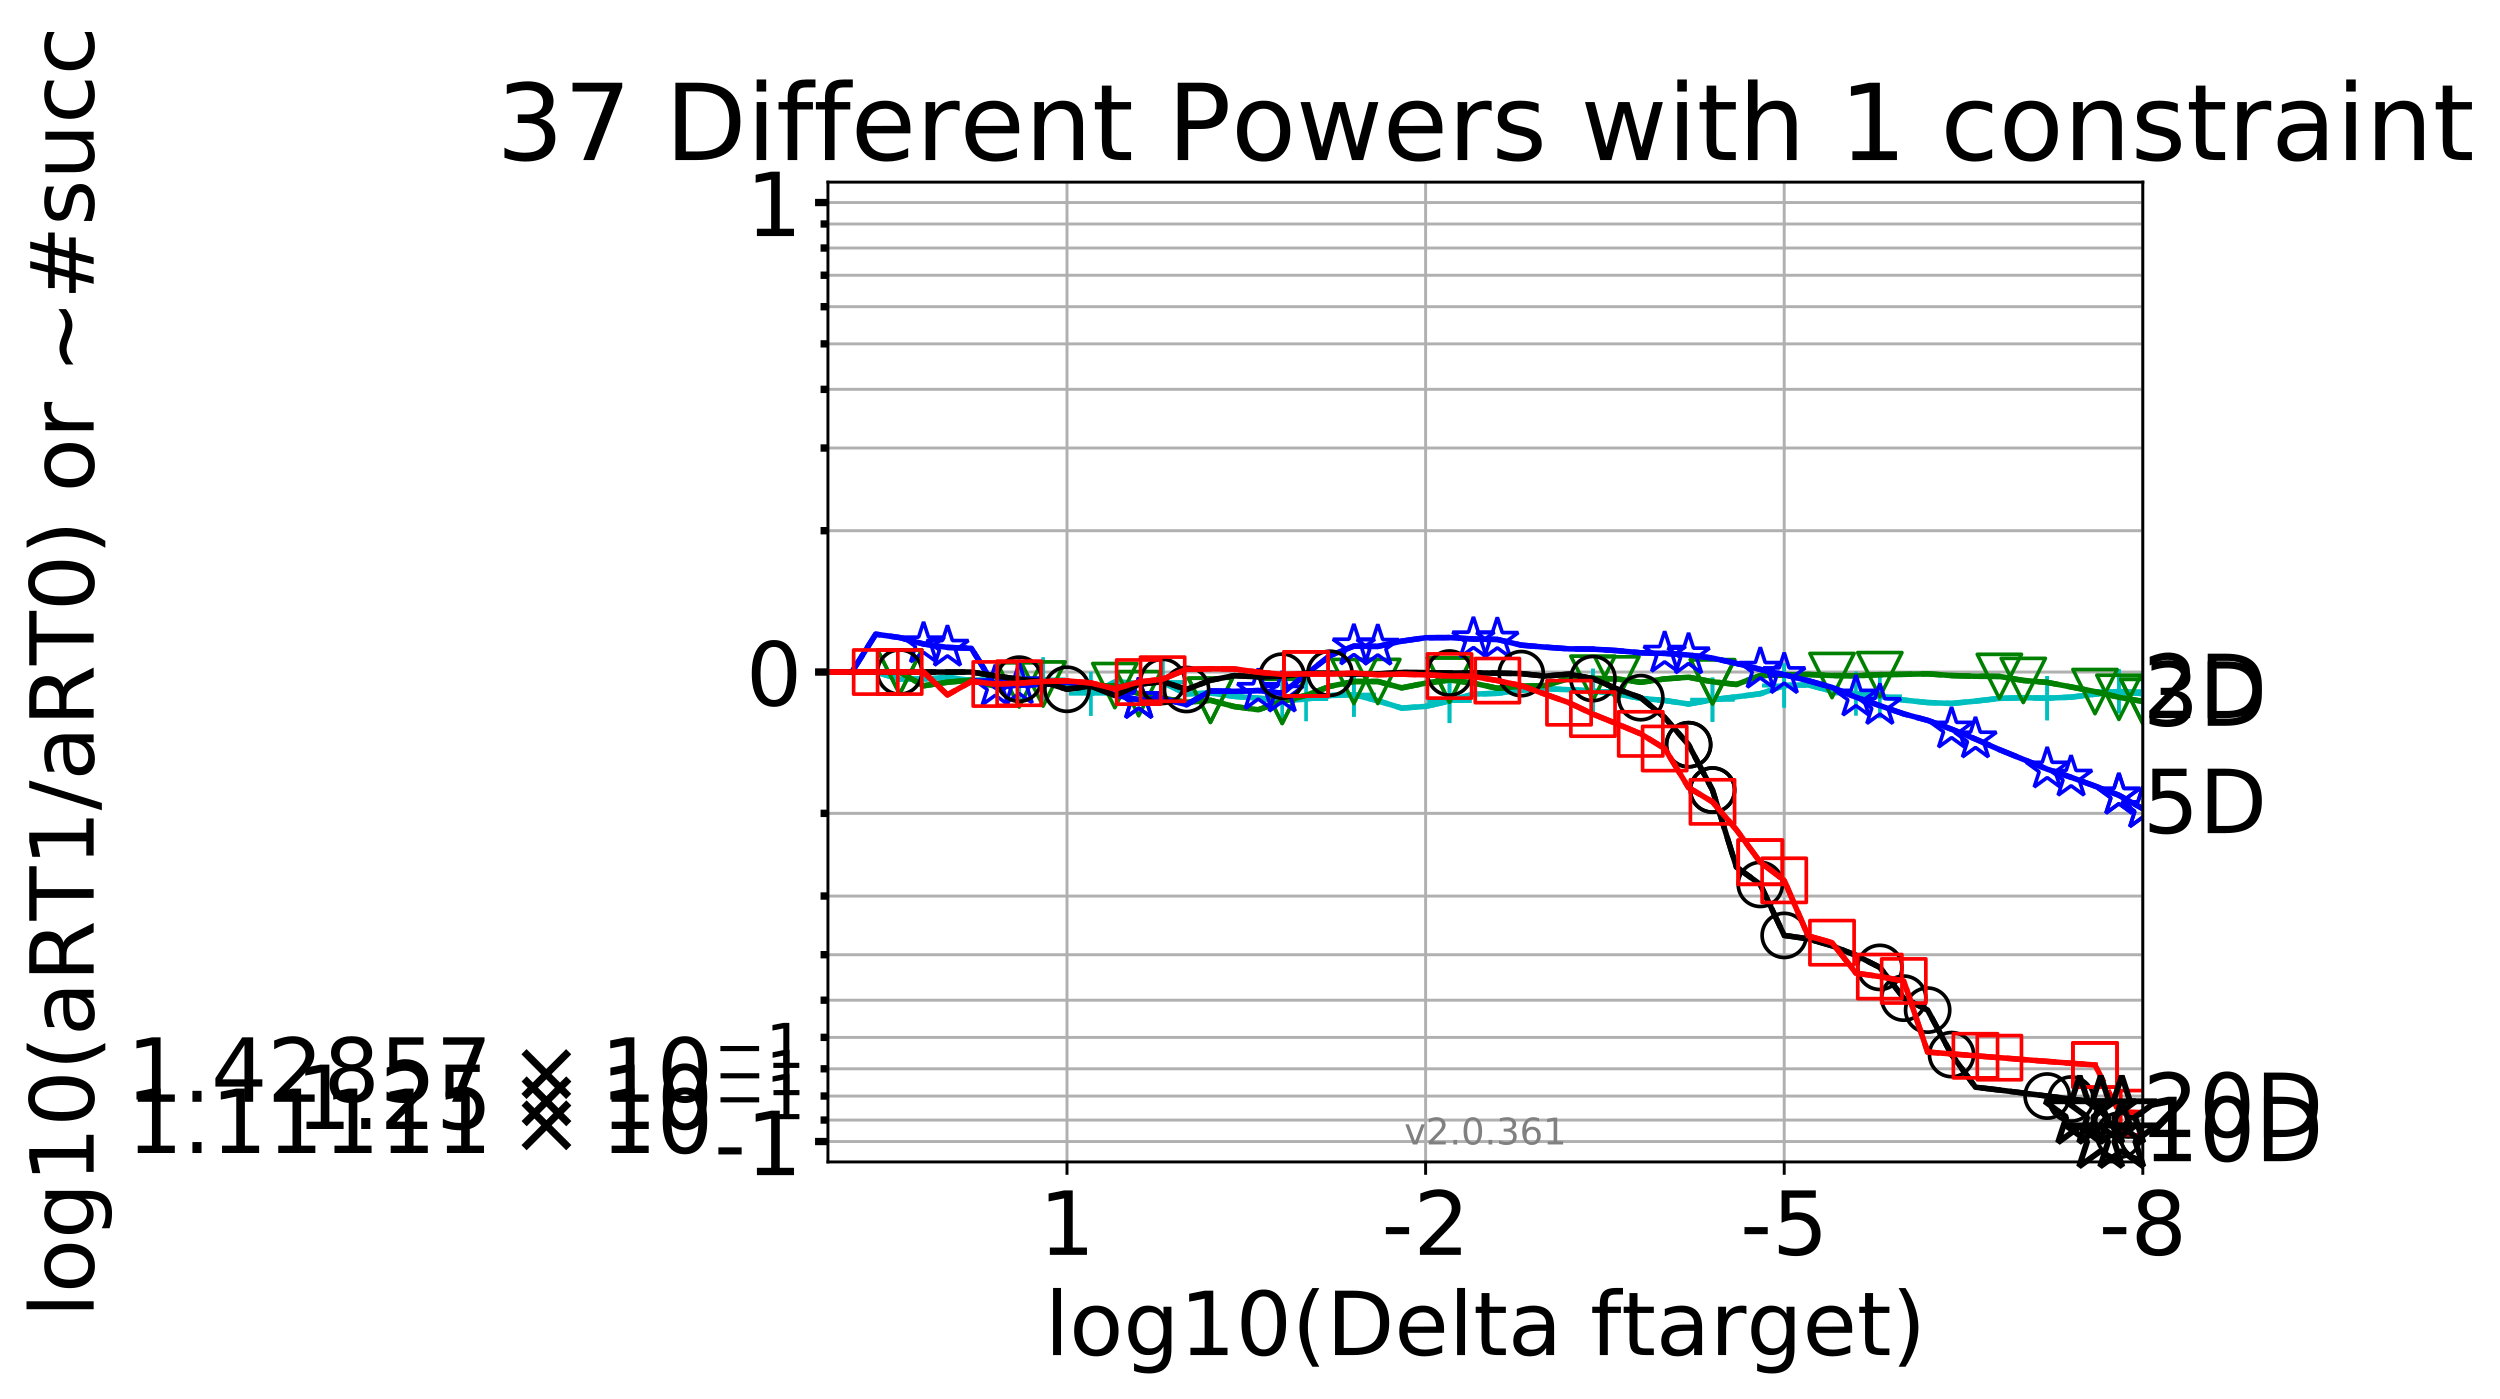 <?xml version="1.0" encoding="utf-8" standalone="no"?>
<!DOCTYPE svg PUBLIC "-//W3C//DTD SVG 1.1//EN"
  "http://www.w3.org/Graphics/SVG/1.1/DTD/svg11.dtd">
<!-- Created with matplotlib (http://matplotlib.org/) -->
<svg height="380pt" version="1.1" viewBox="0 0 679 380" width="679pt" xmlns="http://www.w3.org/2000/svg" xmlns:xlink="http://www.w3.org/1999/xlink">
 <defs>
  <style type="text/css">
*{stroke-linecap:butt;stroke-linejoin:round;}
  </style>
 </defs>
 <g id="figure_1">
  <g id="patch_1">
   <path d="M 0 380.235 
L 679.241 380.235 
L 679.241 0 
L 0 0 
z
" style="fill:#ffffff;"/>
  </g>
  <g id="axes_1">
   <g id="patch_2">
    <path d="M 224.868 315.58 
L 581.987 315.58 
L 581.987 49.468 
L 224.868 49.468 
z
" style="fill:#ffffff;"/>
   </g>
   <g id="matplotlib.axis_1">
    <g id="xtick_1">
     <g id="line2d_1">
      <path clip-path="url(#pbeffd21f56)" d="M 581.987 315.58 
L 581.987 49.468 
" style="fill:none;stroke:#b0b0b0;stroke-linecap:square;stroke-width:0.8;"/>
     </g>
     <g id="line2d_2">
      <defs>
       <path d="M 0 0 
L 0 3.5 
" id="mcfac00bb77" style="stroke:#000000;stroke-width:0.8;"/>
      </defs>
      <g>
       <use style="stroke:#000000;stroke-width:0.8;" x="581.987" xlink:href="#mcfac00bb77" y="315.58"/>
      </g>
     </g>
     <g id="text_1">
      <!-- -8 -->
      <defs>
       <path d="M 4.891 31.391 
L 31.203 31.391 
L 31.203 23.391 
L 4.891 23.391 
z
" id="DejaVuSans-2d"/>
       <path d="M 31.781 34.625 
Q 24.75 34.625 20.719 30.859 
Q 16.703 27.094 16.703 20.516 
Q 16.703 13.922 20.719 10.156 
Q 24.75 6.391 31.781 6.391 
Q 38.812 6.391 42.859 10.172 
Q 46.922 13.969 46.922 20.516 
Q 46.922 27.094 42.891 30.859 
Q 38.875 34.625 31.781 34.625 
z
M 21.922 38.812 
Q 15.578 40.375 12.031 44.719 
Q 8.5 49.078 8.5 55.328 
Q 8.5 64.062 14.719 69.141 
Q 20.953 74.219 31.781 74.219 
Q 42.672 74.219 48.875 69.141 
Q 55.078 64.062 55.078 55.328 
Q 55.078 49.078 51.531 44.719 
Q 48 40.375 41.703 38.812 
Q 48.828 37.156 52.797 32.312 
Q 56.781 27.484 56.781 20.516 
Q 56.781 9.906 50.312 4.234 
Q 43.844 -1.422 31.781 -1.422 
Q 19.734 -1.422 13.25 4.234 
Q 6.781 9.906 6.781 20.516 
Q 6.781 27.484 10.781 32.312 
Q 14.797 37.156 21.922 38.812 
z
M 18.312 54.391 
Q 18.312 48.734 21.844 45.562 
Q 25.391 42.391 31.781 42.391 
Q 38.141 42.391 41.719 45.562 
Q 45.312 48.734 45.312 54.391 
Q 45.312 60.062 41.719 63.234 
Q 38.141 66.406 31.781 66.406 
Q 25.391 66.406 21.844 63.234 
Q 18.312 60.062 18.312 54.391 
z
" id="DejaVuSans-38"/>
      </defs>
      <g transform="translate(570.023 340.816)scale(0.24 -0.24)">
       <use xlink:href="#DejaVuSans-2d"/>
       <use x="36.084" xlink:href="#DejaVuSans-38"/>
      </g>
     </g>
    </g>
    <g id="xtick_2">
     <g id="line2d_3">
      <path clip-path="url(#pbeffd21f56)" d="M 484.591 315.58 
L 484.591 49.468 
" style="fill:none;stroke:#b0b0b0;stroke-linecap:square;stroke-width:0.8;"/>
     </g>
     <g id="line2d_4">
      <g>
       <use style="stroke:#000000;stroke-width:0.8;" x="484.591" xlink:href="#mcfac00bb77" y="315.58"/>
      </g>
     </g>
     <g id="text_2">
      <!-- -5 -->
      <defs>
       <path d="M 10.797 72.906 
L 49.516 72.906 
L 49.516 64.594 
L 19.828 64.594 
L 19.828 46.734 
Q 21.969 47.469 24.109 47.828 
Q 26.266 48.188 28.422 48.188 
Q 40.625 48.188 47.75 41.5 
Q 54.891 34.812 54.891 23.391 
Q 54.891 11.625 47.562 5.094 
Q 40.234 -1.422 26.906 -1.422 
Q 22.312 -1.422 17.547 -0.641 
Q 12.797 0.141 7.719 1.703 
L 7.719 11.625 
Q 12.109 9.234 16.797 8.062 
Q 21.484 6.891 26.703 6.891 
Q 35.156 6.891 40.078 11.328 
Q 45.016 15.766 45.016 23.391 
Q 45.016 31 40.078 35.438 
Q 35.156 39.891 26.703 39.891 
Q 22.75 39.891 18.812 39.016 
Q 14.891 38.141 10.797 36.281 
z
" id="DejaVuSans-35"/>
      </defs>
      <g transform="translate(472.627 340.816)scale(0.24 -0.24)">
       <use xlink:href="#DejaVuSans-2d"/>
       <use x="36.084" xlink:href="#DejaVuSans-35"/>
      </g>
     </g>
    </g>
    <g id="xtick_3">
     <g id="line2d_5">
      <path clip-path="url(#pbeffd21f56)" d="M 387.195 315.58 
L 387.195 49.468 
" style="fill:none;stroke:#b0b0b0;stroke-linecap:square;stroke-width:0.8;"/>
     </g>
     <g id="line2d_6">
      <g>
       <use style="stroke:#000000;stroke-width:0.8;" x="387.195" xlink:href="#mcfac00bb77" y="315.58"/>
      </g>
     </g>
     <g id="text_3">
      <!-- -2 -->
      <defs>
       <path d="M 19.188 8.297 
L 53.609 8.297 
L 53.609 0 
L 7.328 0 
L 7.328 8.297 
Q 12.938 14.109 22.625 23.891 
Q 32.328 33.688 34.812 36.531 
Q 39.547 41.844 41.422 45.531 
Q 43.312 49.219 43.312 52.781 
Q 43.312 58.594 39.234 62.25 
Q 35.156 65.922 28.609 65.922 
Q 23.969 65.922 18.812 64.312 
Q 13.672 62.703 7.812 59.422 
L 7.812 69.391 
Q 13.766 71.781 18.938 73 
Q 24.125 74.219 28.422 74.219 
Q 39.75 74.219 46.484 68.547 
Q 53.219 62.891 53.219 53.422 
Q 53.219 48.922 51.531 44.891 
Q 49.859 40.875 45.406 35.406 
Q 44.188 33.984 37.641 27.219 
Q 31.109 20.453 19.188 8.297 
z
" id="DejaVuSans-32"/>
      </defs>
      <g transform="translate(375.23 340.816)scale(0.24 -0.24)">
       <use xlink:href="#DejaVuSans-2d"/>
       <use x="36.084" xlink:href="#DejaVuSans-32"/>
      </g>
     </g>
    </g>
    <g id="xtick_4">
     <g id="line2d_7">
      <path clip-path="url(#pbeffd21f56)" d="M 289.798 315.58 
L 289.798 49.468 
" style="fill:none;stroke:#b0b0b0;stroke-linecap:square;stroke-width:0.8;"/>
     </g>
     <g id="line2d_8">
      <g>
       <use style="stroke:#000000;stroke-width:0.8;" x="289.798" xlink:href="#mcfac00bb77" y="315.58"/>
      </g>
     </g>
     <g id="text_4">
      <!-- 1 -->
      <defs>
       <path d="M 12.406 8.297 
L 28.516 8.297 
L 28.516 63.922 
L 10.984 60.406 
L 10.984 69.391 
L 28.422 72.906 
L 38.281 72.906 
L 38.281 8.297 
L 54.391 8.297 
L 54.391 0 
L 12.406 0 
z
" id="DejaVuSans-31"/>
      </defs>
      <g transform="translate(282.163 340.816)scale(0.24 -0.24)">
       <use xlink:href="#DejaVuSans-31"/>
      </g>
     </g>
    </g>
    <g id="text_5">
     <!-- log10(Delta ftarget) -->
     <defs>
      <path d="M 9.422 75.984 
L 18.406 75.984 
L 18.406 0 
L 9.422 0 
z
" id="DejaVuSans-6c"/>
      <path d="M 30.609 48.391 
Q 23.391 48.391 19.188 42.75 
Q 14.984 37.109 14.984 27.297 
Q 14.984 17.484 19.156 11.844 
Q 23.344 6.203 30.609 6.203 
Q 37.797 6.203 41.984 11.859 
Q 46.188 17.531 46.188 27.297 
Q 46.188 37.016 41.984 42.703 
Q 37.797 48.391 30.609 48.391 
z
M 30.609 56 
Q 42.328 56 49.016 48.375 
Q 55.719 40.766 55.719 27.297 
Q 55.719 13.875 49.016 6.219 
Q 42.328 -1.422 30.609 -1.422 
Q 18.844 -1.422 12.172 6.219 
Q 5.516 13.875 5.516 27.297 
Q 5.516 40.766 12.172 48.375 
Q 18.844 56 30.609 56 
z
" id="DejaVuSans-6f"/>
      <path d="M 45.406 27.984 
Q 45.406 37.75 41.375 43.109 
Q 37.359 48.484 30.078 48.484 
Q 22.859 48.484 18.828 43.109 
Q 14.797 37.75 14.797 27.984 
Q 14.797 18.266 18.828 12.891 
Q 22.859 7.516 30.078 7.516 
Q 37.359 7.516 41.375 12.891 
Q 45.406 18.266 45.406 27.984 
z
M 54.391 6.781 
Q 54.391 -7.172 48.188 -13.984 
Q 42 -20.797 29.203 -20.797 
Q 24.469 -20.797 20.266 -20.094 
Q 16.062 -19.391 12.109 -17.922 
L 12.109 -9.188 
Q 16.062 -11.328 19.922 -12.344 
Q 23.781 -13.375 27.781 -13.375 
Q 36.625 -13.375 41.016 -8.766 
Q 45.406 -4.156 45.406 5.172 
L 45.406 9.625 
Q 42.625 4.781 38.281 2.391 
Q 33.938 0 27.875 0 
Q 17.828 0 11.672 7.656 
Q 5.516 15.328 5.516 27.984 
Q 5.516 40.672 11.672 48.328 
Q 17.828 56 27.875 56 
Q 33.938 56 38.281 53.609 
Q 42.625 51.219 45.406 46.391 
L 45.406 54.688 
L 54.391 54.688 
z
" id="DejaVuSans-67"/>
      <path d="M 31.781 66.406 
Q 24.172 66.406 20.328 58.906 
Q 16.5 51.422 16.5 36.375 
Q 16.5 21.391 20.328 13.891 
Q 24.172 6.391 31.781 6.391 
Q 39.453 6.391 43.281 13.891 
Q 47.125 21.391 47.125 36.375 
Q 47.125 51.422 43.281 58.906 
Q 39.453 66.406 31.781 66.406 
z
M 31.781 74.219 
Q 44.047 74.219 50.516 64.516 
Q 56.984 54.828 56.984 36.375 
Q 56.984 17.969 50.516 8.266 
Q 44.047 -1.422 31.781 -1.422 
Q 19.531 -1.422 13.062 8.266 
Q 6.594 17.969 6.594 36.375 
Q 6.594 54.828 13.062 64.516 
Q 19.531 74.219 31.781 74.219 
z
" id="DejaVuSans-30"/>
      <path d="M 31 75.875 
Q 24.469 64.656 21.281 53.656 
Q 18.109 42.672 18.109 31.391 
Q 18.109 20.125 21.312 9.062 
Q 24.516 -2 31 -13.188 
L 23.188 -13.188 
Q 15.875 -1.703 12.234 9.375 
Q 8.594 20.453 8.594 31.391 
Q 8.594 42.281 12.203 53.312 
Q 15.828 64.359 23.188 75.875 
z
" id="DejaVuSans-28"/>
      <path d="M 19.672 64.797 
L 19.672 8.109 
L 31.594 8.109 
Q 46.688 8.109 53.688 14.938 
Q 60.688 21.781 60.688 36.531 
Q 60.688 51.172 53.688 57.984 
Q 46.688 64.797 31.594 64.797 
z
M 9.812 72.906 
L 30.078 72.906 
Q 51.266 72.906 61.172 64.094 
Q 71.094 55.281 71.094 36.531 
Q 71.094 17.672 61.125 8.828 
Q 51.172 0 30.078 0 
L 9.812 0 
z
" id="DejaVuSans-44"/>
      <path d="M 56.203 29.594 
L 56.203 25.203 
L 14.891 25.203 
Q 15.484 15.922 20.484 11.062 
Q 25.484 6.203 34.422 6.203 
Q 39.594 6.203 44.453 7.469 
Q 49.312 8.734 54.109 11.281 
L 54.109 2.781 
Q 49.266 0.734 44.188 -0.344 
Q 39.109 -1.422 33.891 -1.422 
Q 20.797 -1.422 13.156 6.188 
Q 5.516 13.812 5.516 26.812 
Q 5.516 40.234 12.766 48.109 
Q 20.016 56 32.328 56 
Q 43.359 56 49.781 48.891 
Q 56.203 41.797 56.203 29.594 
z
M 47.219 32.234 
Q 47.125 39.594 43.094 43.984 
Q 39.062 48.391 32.422 48.391 
Q 24.906 48.391 20.391 44.141 
Q 15.875 39.891 15.188 32.172 
z
" id="DejaVuSans-65"/>
      <path d="M 18.312 70.219 
L 18.312 54.688 
L 36.812 54.688 
L 36.812 47.703 
L 18.312 47.703 
L 18.312 18.016 
Q 18.312 11.328 20.141 9.422 
Q 21.969 7.516 27.594 7.516 
L 36.812 7.516 
L 36.812 0 
L 27.594 0 
Q 17.188 0 13.234 3.875 
Q 9.281 7.766 9.281 18.016 
L 9.281 47.703 
L 2.688 47.703 
L 2.688 54.688 
L 9.281 54.688 
L 9.281 70.219 
z
" id="DejaVuSans-74"/>
      <path d="M 34.281 27.484 
Q 23.391 27.484 19.188 25 
Q 14.984 22.516 14.984 16.5 
Q 14.984 11.719 18.141 8.906 
Q 21.297 6.109 26.703 6.109 
Q 34.188 6.109 38.703 11.406 
Q 43.219 16.703 43.219 25.484 
L 43.219 27.484 
z
M 52.203 31.203 
L 52.203 0 
L 43.219 0 
L 43.219 8.297 
Q 40.141 3.328 35.547 0.953 
Q 30.953 -1.422 24.312 -1.422 
Q 15.922 -1.422 10.953 3.297 
Q 6 8.016 6 15.922 
Q 6 25.141 12.172 29.828 
Q 18.359 34.516 30.609 34.516 
L 43.219 34.516 
L 43.219 35.406 
Q 43.219 41.609 39.141 45 
Q 35.062 48.391 27.688 48.391 
Q 23 48.391 18.547 47.266 
Q 14.109 46.141 10.016 43.891 
L 10.016 52.203 
Q 14.938 54.109 19.578 55.047 
Q 24.219 56 28.609 56 
Q 40.484 56 46.344 49.844 
Q 52.203 43.703 52.203 31.203 
z
" id="DejaVuSans-61"/>
      <path id="DejaVuSans-20"/>
      <path d="M 37.109 75.984 
L 37.109 68.5 
L 28.516 68.5 
Q 23.688 68.5 21.797 66.547 
Q 19.922 64.594 19.922 59.516 
L 19.922 54.688 
L 34.719 54.688 
L 34.719 47.703 
L 19.922 47.703 
L 19.922 0 
L 10.891 0 
L 10.891 47.703 
L 2.297 47.703 
L 2.297 54.688 
L 10.891 54.688 
L 10.891 58.5 
Q 10.891 67.625 15.141 71.797 
Q 19.391 75.984 28.609 75.984 
z
" id="DejaVuSans-66"/>
      <path d="M 41.109 46.297 
Q 39.594 47.172 37.812 47.578 
Q 36.031 48 33.891 48 
Q 26.266 48 22.188 43.047 
Q 18.109 38.094 18.109 28.812 
L 18.109 0 
L 9.078 0 
L 9.078 54.688 
L 18.109 54.688 
L 18.109 46.188 
Q 20.953 51.172 25.484 53.578 
Q 30.031 56 36.531 56 
Q 37.453 56 38.578 55.875 
Q 39.703 55.766 41.062 55.516 
z
" id="DejaVuSans-72"/>
      <path d="M 8.016 75.875 
L 15.828 75.875 
Q 23.141 64.359 26.781 53.312 
Q 30.422 42.281 30.422 31.391 
Q 30.422 20.453 26.781 9.375 
Q 23.141 -1.703 15.828 -13.188 
L 8.016 -13.188 
Q 14.5 -2 17.703 9.062 
Q 20.906 20.125 20.906 31.391 
Q 20.906 42.672 17.703 53.656 
Q 14.5 64.656 8.016 75.875 
z
" id="DejaVuSans-29"/>
     </defs>
     <g transform="translate(283.752 368.043)scale(0.24 -0.24)">
      <use xlink:href="#DejaVuSans-6c"/>
      <use x="27.783" xlink:href="#DejaVuSans-6f"/>
      <use x="88.965" xlink:href="#DejaVuSans-67"/>
      <use x="152.441" xlink:href="#DejaVuSans-31"/>
      <use x="216.064" xlink:href="#DejaVuSans-30"/>
      <use x="279.688" xlink:href="#DejaVuSans-28"/>
      <use x="318.701" xlink:href="#DejaVuSans-44"/>
      <use x="395.703" xlink:href="#DejaVuSans-65"/>
      <use x="457.227" xlink:href="#DejaVuSans-6c"/>
      <use x="485.01" xlink:href="#DejaVuSans-74"/>
      <use x="524.219" xlink:href="#DejaVuSans-61"/>
      <use x="585.498" xlink:href="#DejaVuSans-20"/>
      <use x="617.285" xlink:href="#DejaVuSans-66"/>
      <use x="652.475" xlink:href="#DejaVuSans-74"/>
      <use x="691.684" xlink:href="#DejaVuSans-61"/>
      <use x="752.963" xlink:href="#DejaVuSans-72"/>
      <use x="794.061" xlink:href="#DejaVuSans-67"/>
      <use x="857.537" xlink:href="#DejaVuSans-65"/>
      <use x="919.061" xlink:href="#DejaVuSans-74"/>
      <use x="958.27" xlink:href="#DejaVuSans-29"/>
     </g>
    </g>
   </g>
   <g id="matplotlib.axis_2">
    <g id="ytick_1">
     <g id="line2d_9">
      <path clip-path="url(#pbeffd21f56)" d="M 224.868 310.043 
L 581.987 310.043 
" style="fill:none;stroke:#b0b0b0;stroke-linecap:square;stroke-width:0.8;"/>
     </g>
     <g id="line2d_10">
      <defs>
       <path d="M 0 0 
L -3.5 0 
" id="m5c492d09a9" style="stroke:#000000;stroke-width:2;"/>
      </defs>
      <g>
       <use style="stroke:#000000;stroke-width:2;" x="224.868" xlink:href="#m5c492d09a9" y="310.043"/>
      </g>
     </g>
     <g id="text_6">
      <!-- -1 -->
      <g transform="translate(193.939 319.161)scale(0.24 -0.24)">
       <use xlink:href="#DejaVuSans-2d"/>
       <use x="36.084" xlink:href="#DejaVuSans-31"/>
      </g>
     </g>
    </g>
    <g id="ytick_2">
     <g id="line2d_11">
      <path clip-path="url(#pbeffd21f56)" d="M 224.868 182.524 
L 581.987 182.524 
" style="fill:none;stroke:#b0b0b0;stroke-linecap:square;stroke-width:0.8;"/>
     </g>
     <g id="line2d_12">
      <g>
       <use style="stroke:#000000;stroke-width:2;" x="224.868" xlink:href="#m5c492d09a9" y="182.524"/>
      </g>
     </g>
     <g id="text_7">
      <!-- 0 -->
      <g transform="translate(202.597 191.642)scale(0.24 -0.24)">
       <use xlink:href="#DejaVuSans-30"/>
      </g>
     </g>
    </g>
    <g id="ytick_3">
     <g id="line2d_13">
      <path clip-path="url(#pbeffd21f56)" d="M 224.868 55.005 
L 581.987 55.005 
" style="fill:none;stroke:#b0b0b0;stroke-linecap:square;stroke-width:0.8;"/>
     </g>
     <g id="line2d_14">
      <g>
       <use style="stroke:#000000;stroke-width:2;" x="224.868" xlink:href="#m5c492d09a9" y="55.005"/>
      </g>
     </g>
     <g id="text_8">
      <!-- 1 -->
      <g transform="translate(202.597 64.123)scale(0.24 -0.24)">
       <use xlink:href="#DejaVuSans-31"/>
      </g>
     </g>
    </g>
    <g id="ytick_4">
     <g id="line2d_15">
      <path clip-path="url(#pbeffd21f56)" d="M 224.868 304.208 
L 581.987 304.208 
" style="fill:none;stroke:#b0b0b0;stroke-linecap:square;stroke-width:0.8;"/>
     </g>
     <g id="line2d_16">
      <defs>
       <path d="M 0 0 
L -2 0 
" id="m2eeb5c4908" style="stroke:#000000;stroke-width:2;"/>
      </defs>
      <g>
       <use style="stroke:#000000;stroke-width:2;" x="224.868" xlink:href="#m2eeb5c4908" y="304.208"/>
      </g>
     </g>
     <g id="text_9">
      <!-- $\mathdefault{1.11111\times10^{-1}}$ -->
      <defs>
       <path d="M 10.688 12.406 
L 21 12.406 
L 21 0 
L 10.688 0 
z
" id="DejaVuSans-2e"/>
       <path d="M 70.125 53.719 
L 47.797 31.297 
L 70.125 8.984 
L 64.312 3.078 
L 41.891 25.484 
L 19.484 3.078 
L 13.719 8.984 
L 35.984 31.297 
L 13.719 53.719 
L 19.484 59.625 
L 41.891 37.203 
L 64.312 59.625 
z
" id="DejaVuSans-d7"/>
       <path d="M 10.594 35.5 
L 73.188 35.5 
L 73.188 27.203 
L 10.594 27.203 
z
" id="DejaVuSans-2212"/>
      </defs>
      <g transform="translate(34.428 313.326)scale(0.24 -0.24)">
       <use transform="translate(0 0.684)" xlink:href="#DejaVuSans-31"/>
       <use transform="translate(63.623 0.684)" xlink:href="#DejaVuSans-2e"/>
       <use transform="translate(95.41 0.684)" xlink:href="#DejaVuSans-31"/>
       <use transform="translate(159.033 0.684)" xlink:href="#DejaVuSans-31"/>
       <use transform="translate(222.656 0.684)" xlink:href="#DejaVuSans-31"/>
       <use transform="translate(286.279 0.684)" xlink:href="#DejaVuSans-31"/>
       <use transform="translate(349.902 0.684)" xlink:href="#DejaVuSans-31"/>
       <use transform="translate(433.008 0.684)" xlink:href="#DejaVuSans-d7"/>
       <use transform="translate(536.279 0.684)" xlink:href="#DejaVuSans-31"/>
       <use transform="translate(599.902 0.684)" xlink:href="#DejaVuSans-30"/>
       <use transform="translate(664.482 38.966)scale(0.7)" xlink:href="#DejaVuSans-2212"/>
       <use transform="translate(723.135 38.966)scale(0.7)" xlink:href="#DejaVuSans-31"/>
      </g>
     </g>
    </g>
    <g id="ytick_5">
     <g id="line2d_17">
      <path clip-path="url(#pbeffd21f56)" d="M 224.868 297.685 
L 581.987 297.685 
" style="fill:none;stroke:#b0b0b0;stroke-linecap:square;stroke-width:0.8;"/>
     </g>
     <g id="line2d_18">
      <g>
       <use style="stroke:#000000;stroke-width:2;" x="224.868" xlink:href="#m2eeb5c4908" y="297.685"/>
      </g>
     </g>
     <g id="text_10">
      <!-- $\mathdefault{1.25\times10^{-1}}$ -->
      <g transform="translate(80.267 306.803)scale(0.24 -0.24)">
       <use transform="translate(0 0.684)" xlink:href="#DejaVuSans-31"/>
       <use transform="translate(63.623 0.684)" xlink:href="#DejaVuSans-2e"/>
       <use transform="translate(95.332 0.684)" xlink:href="#DejaVuSans-32"/>
       <use transform="translate(158.955 0.684)" xlink:href="#DejaVuSans-35"/>
       <use transform="translate(242.061 0.684)" xlink:href="#DejaVuSans-d7"/>
       <use transform="translate(345.332 0.684)" xlink:href="#DejaVuSans-31"/>
       <use transform="translate(408.955 0.684)" xlink:href="#DejaVuSans-30"/>
       <use transform="translate(473.535 38.966)scale(0.7)" xlink:href="#DejaVuSans-2212"/>
       <use transform="translate(532.188 38.966)scale(0.7)" xlink:href="#DejaVuSans-31"/>
      </g>
     </g>
    </g>
    <g id="ytick_6">
     <g id="line2d_19">
      <path clip-path="url(#pbeffd21f56)" d="M 224.868 290.29 
L 581.987 290.29 
" style="fill:none;stroke:#b0b0b0;stroke-linecap:square;stroke-width:0.8;"/>
     </g>
     <g id="line2d_20">
      <g>
       <use style="stroke:#000000;stroke-width:2;" x="224.868" xlink:href="#m2eeb5c4908" y="290.29"/>
      </g>
     </g>
     <g id="text_11">
      <!-- $\mathdefault{1.42857\times10^{-1}}$ -->
      <defs>
       <path d="M 37.797 64.312 
L 12.891 25.391 
L 37.797 25.391 
z
M 35.203 72.906 
L 47.609 72.906 
L 47.609 25.391 
L 58.016 25.391 
L 58.016 17.188 
L 47.609 17.188 
L 47.609 0 
L 37.797 0 
L 37.797 17.188 
L 4.891 17.188 
L 4.891 26.703 
z
" id="DejaVuSans-34"/>
       <path d="M 8.203 72.906 
L 55.078 72.906 
L 55.078 68.703 
L 28.609 0 
L 18.312 0 
L 43.219 64.594 
L 8.203 64.594 
z
" id="DejaVuSans-37"/>
      </defs>
      <g transform="translate(34.428 299.408)scale(0.24 -0.24)">
       <use transform="translate(0 0.684)" xlink:href="#DejaVuSans-31"/>
       <use transform="translate(63.623 0.684)" xlink:href="#DejaVuSans-2e"/>
       <use transform="translate(95.41 0.684)" xlink:href="#DejaVuSans-34"/>
       <use transform="translate(159.033 0.684)" xlink:href="#DejaVuSans-32"/>
       <use transform="translate(222.656 0.684)" xlink:href="#DejaVuSans-38"/>
       <use transform="translate(286.279 0.684)" xlink:href="#DejaVuSans-35"/>
       <use transform="translate(349.793 0.684)" xlink:href="#DejaVuSans-37"/>
       <use transform="translate(432.898 0.684)" xlink:href="#DejaVuSans-d7"/>
       <use transform="translate(536.17 0.684)" xlink:href="#DejaVuSans-31"/>
       <use transform="translate(599.793 0.684)" xlink:href="#DejaVuSans-30"/>
       <use transform="translate(664.373 38.966)scale(0.7)" xlink:href="#DejaVuSans-2212"/>
       <use transform="translate(723.025 38.966)scale(0.7)" xlink:href="#DejaVuSans-31"/>
      </g>
     </g>
    </g>
    <g id="ytick_7">
     <g id="line2d_21">
      <path clip-path="url(#pbeffd21f56)" d="M 224.868 281.753 
L 581.987 281.753 
" style="fill:none;stroke:#b0b0b0;stroke-linecap:square;stroke-width:0.8;"/>
     </g>
     <g id="line2d_22">
      <g>
       <use style="stroke:#000000;stroke-width:2;" x="224.868" xlink:href="#m2eeb5c4908" y="281.753"/>
      </g>
     </g>
    </g>
    <g id="ytick_8">
     <g id="line2d_23">
      <path clip-path="url(#pbeffd21f56)" d="M 224.868 271.656 
L 581.987 271.656 
" style="fill:none;stroke:#b0b0b0;stroke-linecap:square;stroke-width:0.8;"/>
     </g>
     <g id="line2d_24">
      <g>
       <use style="stroke:#000000;stroke-width:2;" x="224.868" xlink:href="#m2eeb5c4908" y="271.656"/>
      </g>
     </g>
    </g>
    <g id="ytick_9">
     <g id="line2d_25">
      <path clip-path="url(#pbeffd21f56)" d="M 224.868 259.298 
L 581.987 259.298 
" style="fill:none;stroke:#b0b0b0;stroke-linecap:square;stroke-width:0.8;"/>
     </g>
     <g id="line2d_26">
      <g>
       <use style="stroke:#000000;stroke-width:2;" x="224.868" xlink:href="#m2eeb5c4908" y="259.298"/>
      </g>
     </g>
    </g>
    <g id="ytick_10">
     <g id="line2d_27">
      <path clip-path="url(#pbeffd21f56)" d="M 224.868 243.366 
L 581.987 243.366 
" style="fill:none;stroke:#b0b0b0;stroke-linecap:square;stroke-width:0.8;"/>
     </g>
     <g id="line2d_28">
      <g>
       <use style="stroke:#000000;stroke-width:2;" x="224.868" xlink:href="#m2eeb5c4908" y="243.366"/>
      </g>
     </g>
    </g>
    <g id="ytick_11">
     <g id="line2d_29">
      <path clip-path="url(#pbeffd21f56)" d="M 224.868 220.911 
L 581.987 220.911 
" style="fill:none;stroke:#b0b0b0;stroke-linecap:square;stroke-width:0.8;"/>
     </g>
     <g id="line2d_30">
      <g>
       <use style="stroke:#000000;stroke-width:2;" x="224.868" xlink:href="#m2eeb5c4908" y="220.911"/>
      </g>
     </g>
    </g>
    <g id="ytick_12">
     <g id="line2d_31">
      <path clip-path="url(#pbeffd21f56)" d="M 224.868 144.137 
L 581.987 144.137 
" style="fill:none;stroke:#b0b0b0;stroke-linecap:square;stroke-width:0.8;"/>
     </g>
     <g id="line2d_32">
      <g>
       <use style="stroke:#000000;stroke-width:2;" x="224.868" xlink:href="#m2eeb5c4908" y="144.137"/>
      </g>
     </g>
    </g>
    <g id="ytick_13">
     <g id="line2d_33">
      <path clip-path="url(#pbeffd21f56)" d="M 224.868 121.682 
L 581.987 121.682 
" style="fill:none;stroke:#b0b0b0;stroke-linecap:square;stroke-width:0.8;"/>
     </g>
     <g id="line2d_34">
      <g>
       <use style="stroke:#000000;stroke-width:2;" x="224.868" xlink:href="#m2eeb5c4908" y="121.682"/>
      </g>
     </g>
    </g>
    <g id="ytick_14">
     <g id="line2d_35">
      <path clip-path="url(#pbeffd21f56)" d="M 224.868 105.75 
L 581.987 105.75 
" style="fill:none;stroke:#b0b0b0;stroke-linecap:square;stroke-width:0.8;"/>
     </g>
     <g id="line2d_36">
      <g>
       <use style="stroke:#000000;stroke-width:2;" x="224.868" xlink:href="#m2eeb5c4908" y="105.75"/>
      </g>
     </g>
    </g>
    <g id="ytick_15">
     <g id="line2d_37">
      <path clip-path="url(#pbeffd21f56)" d="M 224.868 93.392 
L 581.987 93.392 
" style="fill:none;stroke:#b0b0b0;stroke-linecap:square;stroke-width:0.8;"/>
     </g>
     <g id="line2d_38">
      <g>
       <use style="stroke:#000000;stroke-width:2;" x="224.868" xlink:href="#m2eeb5c4908" y="93.392"/>
      </g>
     </g>
    </g>
    <g id="ytick_16">
     <g id="line2d_39">
      <path clip-path="url(#pbeffd21f56)" d="M 224.868 83.295 
L 581.987 83.295 
" style="fill:none;stroke:#b0b0b0;stroke-linecap:square;stroke-width:0.8;"/>
     </g>
     <g id="line2d_40">
      <g>
       <use style="stroke:#000000;stroke-width:2;" x="224.868" xlink:href="#m2eeb5c4908" y="83.295"/>
      </g>
     </g>
    </g>
    <g id="ytick_17">
     <g id="line2d_41">
      <path clip-path="url(#pbeffd21f56)" d="M 224.868 74.758 
L 581.987 74.758 
" style="fill:none;stroke:#b0b0b0;stroke-linecap:square;stroke-width:0.8;"/>
     </g>
     <g id="line2d_42">
      <g>
       <use style="stroke:#000000;stroke-width:2;" x="224.868" xlink:href="#m2eeb5c4908" y="74.758"/>
      </g>
     </g>
    </g>
    <g id="ytick_18">
     <g id="line2d_43">
      <path clip-path="url(#pbeffd21f56)" d="M 224.868 67.363 
L 581.987 67.363 
" style="fill:none;stroke:#b0b0b0;stroke-linecap:square;stroke-width:0.8;"/>
     </g>
     <g id="line2d_44">
      <g>
       <use style="stroke:#000000;stroke-width:2;" x="224.868" xlink:href="#m2eeb5c4908" y="67.363"/>
      </g>
     </g>
    </g>
    <g id="ytick_19">
     <g id="line2d_45">
      <path clip-path="url(#pbeffd21f56)" d="M 224.868 60.84 
L 581.987 60.84 
" style="fill:none;stroke:#b0b0b0;stroke-linecap:square;stroke-width:0.8;"/>
     </g>
     <g id="line2d_46">
      <g>
       <use style="stroke:#000000;stroke-width:2;" x="224.868" xlink:href="#m2eeb5c4908" y="60.84"/>
      </g>
     </g>
    </g>
    <g id="text_12">
     <!-- log10(aRT1/aRT0) or ~#succ -->
     <defs>
      <path d="M 44.391 34.188 
Q 47.562 33.109 50.562 29.594 
Q 53.562 26.078 56.594 19.922 
L 66.609 0 
L 56 0 
L 46.688 18.703 
Q 43.062 26.031 39.672 28.422 
Q 36.281 30.812 30.422 30.812 
L 19.672 30.812 
L 19.672 0 
L 9.812 0 
L 9.812 72.906 
L 32.078 72.906 
Q 44.578 72.906 50.734 67.672 
Q 56.891 62.453 56.891 51.906 
Q 56.891 45.016 53.688 40.469 
Q 50.484 35.938 44.391 34.188 
z
M 19.672 64.797 
L 19.672 38.922 
L 32.078 38.922 
Q 39.203 38.922 42.844 42.219 
Q 46.484 45.516 46.484 51.906 
Q 46.484 58.297 42.844 61.547 
Q 39.203 64.797 32.078 64.797 
z
" id="DejaVuSans-52"/>
      <path d="M -0.297 72.906 
L 61.375 72.906 
L 61.375 64.594 
L 35.5 64.594 
L 35.5 0 
L 25.594 0 
L 25.594 64.594 
L -0.297 64.594 
z
" id="DejaVuSans-54"/>
      <path d="M 25.391 72.906 
L 33.688 72.906 
L 8.297 -9.281 
L 0 -9.281 
z
" id="DejaVuSans-2f"/>
      <path d="M 73.188 39.891 
L 73.188 31.203 
Q 68.062 27.344 63.688 25.688 
Q 59.328 24.031 54.594 24.031 
Q 49.219 24.031 42.094 26.906 
Q 41.547 27.094 41.312 27.203 
Q 40.969 27.344 40.234 27.594 
Q 32.672 30.609 28.078 30.609 
Q 23.781 30.609 19.578 28.734 
Q 15.375 26.859 10.594 22.797 
L 10.594 31.5 
Q 15.719 35.359 20.094 37.031 
Q 24.469 38.719 29.203 38.719 
Q 34.578 38.719 41.75 35.797 
Q 42.234 35.594 42.484 35.5 
Q 42.875 35.359 43.562 35.109 
Q 51.125 32.078 55.719 32.078 
Q 59.906 32.078 64.031 33.938 
Q 68.172 35.797 73.188 39.891 
z
" id="DejaVuSans-7e"/>
      <path d="M 51.125 44 
L 36.922 44 
L 32.812 27.688 
L 47.125 27.688 
z
M 43.797 71.781 
L 38.719 51.516 
L 52.984 51.516 
L 58.109 71.781 
L 65.922 71.781 
L 60.891 51.516 
L 76.125 51.516 
L 76.125 44 
L 58.984 44 
L 54.984 27.688 
L 70.516 27.688 
L 70.516 20.219 
L 53.078 20.219 
L 48 0 
L 40.188 0 
L 45.219 20.219 
L 30.906 20.219 
L 25.875 0 
L 18.016 0 
L 23.094 20.219 
L 7.719 20.219 
L 7.719 27.688 
L 24.906 27.688 
L 29 44 
L 13.281 44 
L 13.281 51.516 
L 30.906 51.516 
L 35.891 71.781 
z
" id="DejaVuSans-23"/>
      <path d="M 44.281 53.078 
L 44.281 44.578 
Q 40.484 46.531 36.375 47.5 
Q 32.281 48.484 27.875 48.484 
Q 21.188 48.484 17.844 46.438 
Q 14.5 44.391 14.5 40.281 
Q 14.5 37.156 16.891 35.375 
Q 19.281 33.594 26.516 31.984 
L 29.594 31.297 
Q 39.156 29.25 43.188 25.516 
Q 47.219 21.781 47.219 15.094 
Q 47.219 7.469 41.188 3.016 
Q 35.156 -1.422 24.609 -1.422 
Q 20.219 -1.422 15.453 -0.562 
Q 10.688 0.297 5.422 2 
L 5.422 11.281 
Q 10.406 8.688 15.234 7.391 
Q 20.062 6.109 24.812 6.109 
Q 31.156 6.109 34.562 8.281 
Q 37.984 10.453 37.984 14.406 
Q 37.984 18.062 35.516 20.016 
Q 33.062 21.969 24.703 23.781 
L 21.578 24.516 
Q 13.234 26.266 9.516 29.906 
Q 5.812 33.547 5.812 39.891 
Q 5.812 47.609 11.281 51.797 
Q 16.75 56 26.812 56 
Q 31.781 56 36.172 55.266 
Q 40.578 54.547 44.281 53.078 
z
" id="DejaVuSans-73"/>
      <path d="M 8.5 21.578 
L 8.5 54.688 
L 17.484 54.688 
L 17.484 21.922 
Q 17.484 14.156 20.5 10.266 
Q 23.531 6.391 29.594 6.391 
Q 36.859 6.391 41.078 11.031 
Q 45.312 15.672 45.312 23.688 
L 45.312 54.688 
L 54.297 54.688 
L 54.297 0 
L 45.312 0 
L 45.312 8.406 
Q 42.047 3.422 37.719 1 
Q 33.406 -1.422 27.688 -1.422 
Q 18.266 -1.422 13.375 4.438 
Q 8.5 10.297 8.5 21.578 
z
M 31.109 56 
z
" id="DejaVuSans-75"/>
      <path d="M 48.781 52.594 
L 48.781 44.188 
Q 44.969 46.297 41.141 47.344 
Q 37.312 48.391 33.406 48.391 
Q 24.656 48.391 19.812 42.844 
Q 14.984 37.312 14.984 27.297 
Q 14.984 17.281 19.812 11.734 
Q 24.656 6.203 33.406 6.203 
Q 37.312 6.203 41.141 7.25 
Q 44.969 8.297 48.781 10.406 
L 48.781 2.094 
Q 45.016 0.344 40.984 -0.531 
Q 36.969 -1.422 32.422 -1.422 
Q 20.062 -1.422 12.781 6.344 
Q 5.516 14.109 5.516 27.297 
Q 5.516 40.672 12.859 48.328 
Q 20.219 56 33.016 56 
Q 37.156 56 41.109 55.141 
Q 45.062 54.297 48.781 52.594 
z
" id="DejaVuSans-63"/>
     </defs>
     <g transform="translate(25.436 357.848)rotate(-90)scale(0.24 -0.24)">
      <use xlink:href="#DejaVuSans-6c"/>
      <use x="27.783" xlink:href="#DejaVuSans-6f"/>
      <use x="88.965" xlink:href="#DejaVuSans-67"/>
      <use x="152.441" xlink:href="#DejaVuSans-31"/>
      <use x="216.064" xlink:href="#DejaVuSans-30"/>
      <use x="279.688" xlink:href="#DejaVuSans-28"/>
      <use x="318.701" xlink:href="#DejaVuSans-61"/>
      <use x="379.98" xlink:href="#DejaVuSans-52"/>
      <use x="449.354" xlink:href="#DejaVuSans-54"/>
      <use x="510.438" xlink:href="#DejaVuSans-31"/>
      <use x="574.061" xlink:href="#DejaVuSans-2f"/>
      <use x="607.752" xlink:href="#DejaVuSans-61"/>
      <use x="669.031" xlink:href="#DejaVuSans-52"/>
      <use x="738.404" xlink:href="#DejaVuSans-54"/>
      <use x="799.488" xlink:href="#DejaVuSans-30"/>
      <use x="863.111" xlink:href="#DejaVuSans-29"/>
      <use x="902.125" xlink:href="#DejaVuSans-20"/>
      <use x="933.912" xlink:href="#DejaVuSans-6f"/>
      <use x="995.094" xlink:href="#DejaVuSans-72"/>
      <use x="1036.207" xlink:href="#DejaVuSans-20"/>
      <use x="1067.994" xlink:href="#DejaVuSans-7e"/>
      <use x="1151.783" xlink:href="#DejaVuSans-23"/>
      <use x="1235.572" xlink:href="#DejaVuSans-73"/>
      <use x="1287.672" xlink:href="#DejaVuSans-75"/>
      <use x="1351.051" xlink:href="#DejaVuSans-63"/>
      <use x="1406.031" xlink:href="#DejaVuSans-63"/>
     </g>
    </g>
   </g>
   <g id="line2d_47">
    <path clip-path="url(#pbeffd21f56)" d="M 231.361 182.524 
L 237.854 182.524 
L 244.347 184.467 
L 250.84 184.401 
L 257.333 183.981 
L 263.826 184.808 
L 270.319 184.634 
L 276.812 184.594 
L 283.305 184.484 
L 296.291 188.448 
L 302.785 185.235 
L 309.278 185.563 
L 315.771 185.266 
L 322.264 188.524 
L 328.757 188.222 
L 335.25 189.137 
L 341.743 189.624 
L 348.236 190.175 
L 354.729 189.888 
L 361.222 188.912 
L 367.716 188.671 
L 374.209 190.325 
L 380.702 192.316 
L 387.195 191.862 
L 393.688 190.392 
L 400.181 188.522 
L 406.674 188.298 
L 413.167 187.441 
L 419.66 187.047 
L 432.646 187.628 
L 439.139 188.492 
L 445.633 189.669 
L 452.126 190.249 
L 458.619 191.21 
L 465.112 190.045 
L 471.605 189.258 
L 478.098 188.419 
L 484.591 186.18 
L 491.084 185.973 
L 497.577 187.764 
L 504.07 188.372 
L 510.563 189.092 
L 517.057 190.136 
L 523.55 190.812 
L 530.043 191.061 
L 536.536 190.423 
L 543.029 189.687 
L 549.522 189.491 
L 556.015 189.622 
L 562.508 189.345 
L 569.001 188.548 
L 575.494 187.763 
L 581.987 188.411 
" style="fill:none;stroke:#00bfbf;stroke-dasharray:5.55,2.4;stroke-dashoffset:0;stroke-width:1.5;"/>
   </g>
   <g id="line2d_48">
    <defs>
     <path d="M -6 0 
L 6 0 
M 0 6 
L 0 -6 
" id="m155467339b" style="stroke:#00bfbf;"/>
    </defs>
    <g clip-path="url(#pbeffd21f56)">
     <use style="fill:none;stroke:#00bfbf;" x="276.812" xlink:href="#m155467339b" y="184.594"/>
     <use style="fill:none;stroke:#00bfbf;" x="296.291" xlink:href="#m155467339b" y="188.448"/>
     <use style="fill:none;stroke:#00bfbf;" x="315.771" xlink:href="#m155467339b" y="185.266"/>
     <use style="fill:none;stroke:#00bfbf;" x="348.236" xlink:href="#m155467339b" y="190.175"/>
     <use style="fill:none;stroke:#00bfbf;" x="367.716" xlink:href="#m155467339b" y="188.671"/>
     <use style="fill:none;stroke:#00bfbf;" x="393.688" xlink:href="#m155467339b" y="190.392"/>
     <use style="fill:none;stroke:#00bfbf;" x="432.646" xlink:href="#m155467339b" y="187.628"/>
     <use style="fill:none;stroke:#00bfbf;" x="465.112" xlink:href="#m155467339b" y="190.045"/>
     <use style="fill:none;stroke:#00bfbf;" x="484.591" xlink:href="#m155467339b" y="186.18"/>
     <use style="fill:none;stroke:#00bfbf;" x="504.07" xlink:href="#m155467339b" y="188.372"/>
     <use style="fill:none;stroke:#00bfbf;" x="556.015" xlink:href="#m155467339b" y="189.622"/>
     <use style="fill:none;stroke:#00bfbf;" x="575.494" xlink:href="#m155467339b" y="187.763"/>
     <use style="fill:none;stroke:#00bfbf;" x="581.987" xlink:href="#m155467339b" y="188.411"/>
    </g>
   </g>
   <g id="line2d_49"/>
   <g id="line2d_50">
    <path clip-path="url(#pbeffd21f56)" d="M 231.361 182.524 
L 237.854 182.524 
L 244.347 184.467 
L 250.84 184.401 
L 257.333 183.981 
L 263.826 184.808 
L 270.319 184.634 
L 276.812 184.594 
L 283.305 184.484 
L 296.291 188.448 
L 302.785 185.235 
L 309.278 185.563 
L 315.771 185.266 
L 322.264 188.524 
L 328.757 188.222 
L 335.25 189.137 
L 341.743 189.624 
L 348.236 190.175 
L 354.729 189.888 
L 361.222 188.912 
L 367.716 188.671 
L 374.209 190.325 
L 380.702 192.316 
L 387.195 191.862 
L 393.688 190.392 
L 400.181 188.522 
L 406.674 188.298 
L 413.167 187.441 
L 419.66 187.047 
L 432.646 187.628 
L 439.139 188.492 
L 445.633 189.669 
L 452.126 190.249 
L 458.619 191.21 
L 465.112 190.045 
L 471.605 189.258 
L 478.098 188.419 
L 484.591 186.18 
L 491.084 185.973 
L 497.577 187.764 
L 504.07 188.372 
L 510.563 189.092 
L 517.057 190.136 
L 523.55 190.812 
L 530.043 191.061 
L 536.536 190.423 
L 543.029 189.687 
L 549.522 189.491 
L 556.015 189.622 
L 562.508 189.345 
L 569.001 188.548 
L 575.494 187.763 
L 581.987 188.411 
" style="fill:none;stroke:#00bfbf;stroke-linecap:square;stroke-width:1.5;"/>
   </g>
   <g id="line2d_51">
    <g clip-path="url(#pbeffd21f56)">
     <use style="fill:none;stroke:#00bfbf;" x="276.812" xlink:href="#m155467339b" y="184.594"/>
     <use style="fill:none;stroke:#00bfbf;" x="283.305" xlink:href="#m155467339b" y="184.484"/>
     <use style="fill:none;stroke:#00bfbf;" x="315.771" xlink:href="#m155467339b" y="185.266"/>
     <use style="fill:none;stroke:#00bfbf;" x="354.729" xlink:href="#m155467339b" y="189.888"/>
     <use style="fill:none;stroke:#00bfbf;" x="367.716" xlink:href="#m155467339b" y="188.671"/>
     <use style="fill:none;stroke:#00bfbf;" x="393.688" xlink:href="#m155467339b" y="190.392"/>
     <use style="fill:none;stroke:#00bfbf;" x="432.646" xlink:href="#m155467339b" y="187.628"/>
     <use style="fill:none;stroke:#00bfbf;" x="465.112" xlink:href="#m155467339b" y="190.045"/>
     <use style="fill:none;stroke:#00bfbf;" x="484.591" xlink:href="#m155467339b" y="186.18"/>
     <use style="fill:none;stroke:#00bfbf;" x="510.563" xlink:href="#m155467339b" y="189.092"/>
     <use style="fill:none;stroke:#00bfbf;" x="556.015" xlink:href="#m155467339b" y="189.622"/>
     <use style="fill:none;stroke:#00bfbf;" x="575.494" xlink:href="#m155467339b" y="187.763"/>
     <use style="fill:none;stroke:#00bfbf;" x="581.987" xlink:href="#m155467339b" y="188.411"/>
    </g>
   </g>
   <g id="line2d_52">
    <path clip-path="url(#pbeffd21f56)" d="M 224.868 182.524 
L 231.361 182.524 
L 237.854 182.524 
L 244.347 182.524 
L 250.84 186.259 
L 257.333 185.293 
L 263.826 184.725 
L 270.319 186.412 
L 276.812 186.023 
L 283.305 185.782 
L 289.798 185.364 
L 296.291 186.497 
L 302.785 186.204 
L 309.278 188.4 
L 315.771 189.572 
L 322.264 190.783 
L 328.757 190.199 
L 335.25 191.902 
L 341.743 192.773 
L 348.236 190.484 
L 354.729 188.848 
L 361.222 186.408 
L 367.716 185.1 
L 374.209 185.088 
L 380.702 186.821 
L 387.195 185.54 
L 393.688 184.692 
L 400.181 185.536 
L 406.674 186.932 
L 413.167 186.393 
L 419.66 186.182 
L 426.153 184.261 
L 432.646 184.207 
L 439.139 184.394 
L 445.633 185.31 
L 452.126 184.395 
L 458.619 183.933 
L 465.112 185.171 
L 471.605 185.899 
L 478.098 183.48 
L 484.591 183.326 
L 491.084 183.188 
L 497.577 183.468 
L 504.07 183.533 
L 510.563 183.239 
L 517.057 183.146 
L 523.55 183.012 
L 530.043 183.481 
L 536.536 183.671 
L 543.029 183.718 
L 549.522 184.809 
L 556.015 185.34 
L 562.508 186.577 
L 569.001 187.834 
L 575.494 189.391 
L 581.987 190.503 
" style="fill:none;stroke:#008000;stroke-dasharray:5.55,2.4;stroke-dashoffset:0;stroke-width:1.5;"/>
   </g>
   <g id="line2d_53">
    <defs>
     <path d="M -0 6 
L 6 -6 
L -6 -6 
z
" id="me2ba9815dd" style="stroke:#008000;stroke-linejoin:miter;"/>
    </defs>
    <g clip-path="url(#pbeffd21f56)">
     <use style="fill:none;stroke:#008000;stroke-linejoin:miter;" x="244.347" xlink:href="#me2ba9815dd" y="182.524"/>
     <use style="fill:none;stroke:#008000;stroke-linejoin:miter;" x="276.812" xlink:href="#me2ba9815dd" y="186.023"/>
     <use style="fill:none;stroke:#008000;stroke-linejoin:miter;" x="302.785" xlink:href="#me2ba9815dd" y="186.204"/>
     <use style="fill:none;stroke:#008000;stroke-linejoin:miter;" x="328.757" xlink:href="#me2ba9815dd" y="190.199"/>
     <use style="fill:none;stroke:#008000;stroke-linejoin:miter;" x="348.236" xlink:href="#me2ba9815dd" y="190.484"/>
     <use style="fill:none;stroke:#008000;stroke-linejoin:miter;" x="374.209" xlink:href="#me2ba9815dd" y="185.088"/>
     <use style="fill:none;stroke:#008000;stroke-linejoin:miter;" x="393.688" xlink:href="#me2ba9815dd" y="184.692"/>
     <use style="fill:none;stroke:#008000;stroke-linejoin:miter;" x="439.139" xlink:href="#me2ba9815dd" y="184.394"/>
     <use style="fill:none;stroke:#008000;stroke-linejoin:miter;" x="465.112" xlink:href="#me2ba9815dd" y="185.171"/>
     <use style="fill:none;stroke:#008000;stroke-linejoin:miter;" x="497.577" xlink:href="#me2ba9815dd" y="183.468"/>
     <use style="fill:none;stroke:#008000;stroke-linejoin:miter;" x="549.522" xlink:href="#me2ba9815dd" y="184.809"/>
     <use style="fill:none;stroke:#008000;stroke-linejoin:miter;" x="569.001" xlink:href="#me2ba9815dd" y="187.834"/>
     <use style="fill:none;stroke:#008000;stroke-linejoin:miter;" x="581.987" xlink:href="#me2ba9815dd" y="190.503"/>
    </g>
   </g>
   <g id="line2d_54"/>
   <g id="line2d_55">
    <path clip-path="url(#pbeffd21f56)" d="M 224.868 182.524 
L 231.361 182.524 
L 237.854 182.524 
L 244.347 182.524 
L 250.84 186.259 
L 257.333 185.293 
L 263.826 184.725 
L 270.319 186.412 
L 276.812 186.023 
L 283.305 185.782 
L 289.798 185.364 
L 296.291 186.497 
L 302.785 186.204 
L 309.278 188.4 
L 315.771 189.572 
L 322.264 190.783 
L 328.757 190.199 
L 335.25 191.902 
L 341.743 192.773 
L 348.236 190.484 
L 354.729 188.848 
L 361.222 186.408 
L 367.716 185.1 
L 374.209 185.088 
L 380.702 186.821 
L 387.195 185.54 
L 393.688 184.692 
L 400.181 185.536 
L 406.674 186.932 
L 413.167 186.393 
L 419.66 186.182 
L 426.153 184.261 
L 432.646 184.207 
L 439.139 184.394 
L 445.633 185.31 
L 452.126 184.395 
L 458.619 183.933 
L 465.112 185.171 
L 471.605 185.899 
L 478.098 183.48 
L 484.591 183.326 
L 491.084 183.188 
L 497.577 183.468 
L 504.07 183.533 
L 510.563 183.239 
L 517.057 183.146 
L 523.55 183.012 
L 530.043 183.481 
L 536.536 183.671 
L 543.029 183.718 
L 549.522 184.809 
L 556.015 185.34 
L 562.508 186.577 
L 569.001 187.834 
L 575.494 189.391 
L 581.987 190.503 
" style="fill:none;stroke:#008000;stroke-linecap:square;stroke-width:1.5;"/>
   </g>
   <g id="line2d_56">
    <g clip-path="url(#pbeffd21f56)">
     <use style="fill:none;stroke:#008000;stroke-linejoin:miter;" x="244.347" xlink:href="#me2ba9815dd" y="182.524"/>
     <use style="fill:none;stroke:#008000;stroke-linejoin:miter;" x="283.305" xlink:href="#me2ba9815dd" y="185.782"/>
     <use style="fill:none;stroke:#008000;stroke-linejoin:miter;" x="309.278" xlink:href="#me2ba9815dd" y="188.4"/>
     <use style="fill:none;stroke:#008000;stroke-linejoin:miter;" x="328.757" xlink:href="#me2ba9815dd" y="190.199"/>
     <use style="fill:none;stroke:#008000;stroke-linejoin:miter;" x="348.236" xlink:href="#me2ba9815dd" y="190.484"/>
     <use style="fill:none;stroke:#008000;stroke-linejoin:miter;" x="367.716" xlink:href="#me2ba9815dd" y="185.1"/>
     <use style="fill:none;stroke:#008000;stroke-linejoin:miter;" x="393.688" xlink:href="#me2ba9815dd" y="184.692"/>
     <use style="fill:none;stroke:#008000;stroke-linejoin:miter;" x="432.646" xlink:href="#me2ba9815dd" y="184.207"/>
     <use style="fill:none;stroke:#008000;stroke-linejoin:miter;" x="465.112" xlink:href="#me2ba9815dd" y="185.171"/>
     <use style="fill:none;stroke:#008000;stroke-linejoin:miter;" x="510.563" xlink:href="#me2ba9815dd" y="183.239"/>
     <use style="fill:none;stroke:#008000;stroke-linejoin:miter;" x="543.029" xlink:href="#me2ba9815dd" y="183.718"/>
     <use style="fill:none;stroke:#008000;stroke-linejoin:miter;" x="575.494" xlink:href="#me2ba9815dd" y="189.391"/>
     <use style="fill:none;stroke:#008000;stroke-linejoin:miter;" x="581.987" xlink:href="#me2ba9815dd" y="190.503"/>
    </g>
   </g>
   <g id="line2d_57">
    <path clip-path="url(#pbeffd21f56)" d="M 231.361 182.524 
L 237.854 172.248 
L 244.347 173.16 
L 250.84 174.91 
L 257.333 175.832 
L 263.826 176.091 
L 270.319 186.546 
L 276.812 186.054 
L 283.305 185.925 
L 289.798 185.328 
L 296.291 185.981 
L 302.785 188.794 
L 309.278 190.033 
L 315.771 189.733 
L 322.264 191.398 
L 328.757 187.665 
L 335.25 187.761 
L 341.743 187.558 
L 348.236 188.278 
L 354.729 183.164 
L 361.222 178.061 
L 367.716 175.474 
L 374.209 175.568 
L 380.702 174.132 
L 387.195 173.204 
L 393.688 173.167 
L 400.181 173.56 
L 406.674 173.67 
L 413.167 175.22 
L 419.66 175.764 
L 426.153 176.229 
L 432.646 176.301 
L 439.139 176.706 
L 445.633 177.296 
L 452.126 177.457 
L 458.619 177.902 
L 465.112 178.734 
L 471.605 180.189 
L 478.098 181.809 
L 484.591 183.259 
L 491.084 184.871 
L 497.577 186.693 
L 504.07 189.355 
L 510.563 191.645 
L 517.057 193.893 
L 523.55 195.648 
L 530.043 198.047 
L 536.536 200.732 
L 543.029 203.595 
L 549.522 206.238 
L 556.015 208.901 
L 562.508 211.115 
L 569.001 213.502 
L 575.494 215.99 
L 581.987 219.649 
" style="fill:none;stroke:#0000ff;stroke-dasharray:5.55,2.4;stroke-dashoffset:0;stroke-width:1.5;"/>
   </g>
   <g id="line2d_58">
    <defs>
     <path d="M 0 -6 
L -1.347 -1.854 
L -5.706 -1.854 
L -2.18 0.708 
L -3.527 4.854 
L -0 2.292 
L 3.527 4.854 
L 2.18 0.708 
L 5.706 -1.854 
L 1.347 -1.854 
z
" id="m260a0857cf" style="stroke:#0000ff;stroke-linejoin:bevel;"/>
    </defs>
    <g clip-path="url(#pbeffd21f56)">
     <use style="fill:none;stroke:#0000ff;stroke-linejoin:bevel;" x="257.333" xlink:href="#m260a0857cf" y="175.832"/>
     <use style="fill:none;stroke:#0000ff;stroke-linejoin:bevel;" x="276.812" xlink:href="#m260a0857cf" y="186.054"/>
     <use style="fill:none;stroke:#0000ff;stroke-linejoin:bevel;" x="309.278" xlink:href="#m260a0857cf" y="190.033"/>
     <use style="fill:none;stroke:#0000ff;stroke-linejoin:bevel;" x="341.743" xlink:href="#m260a0857cf" y="187.558"/>
     <use style="fill:none;stroke:#0000ff;stroke-linejoin:bevel;" x="367.716" xlink:href="#m260a0857cf" y="175.474"/>
     <use style="fill:none;stroke:#0000ff;stroke-linejoin:bevel;" x="400.181" xlink:href="#m260a0857cf" y="173.56"/>
     <use style="fill:none;stroke:#0000ff;stroke-linejoin:bevel;" x="458.619" xlink:href="#m260a0857cf" y="177.902"/>
     <use style="fill:none;stroke:#0000ff;stroke-linejoin:bevel;" x="478.098" xlink:href="#m260a0857cf" y="181.809"/>
     <use style="fill:none;stroke:#0000ff;stroke-linejoin:bevel;" x="504.07" xlink:href="#m260a0857cf" y="189.355"/>
     <use style="fill:none;stroke:#0000ff;stroke-linejoin:bevel;" x="530.043" xlink:href="#m260a0857cf" y="198.047"/>
     <use style="fill:none;stroke:#0000ff;stroke-linejoin:bevel;" x="556.015" xlink:href="#m260a0857cf" y="208.901"/>
     <use style="fill:none;stroke:#0000ff;stroke-linejoin:bevel;" x="575.494" xlink:href="#m260a0857cf" y="215.99"/>
     <use style="fill:none;stroke:#0000ff;stroke-linejoin:bevel;" x="581.987" xlink:href="#m260a0857cf" y="219.649"/>
    </g>
   </g>
   <g id="line2d_59"/>
   <g id="line2d_60">
    <path clip-path="url(#pbeffd21f56)" d="M 231.361 182.524 
L 237.854 172.248 
L 244.347 173.16 
L 250.84 174.91 
L 257.333 175.832 
L 263.826 176.091 
L 270.319 186.546 
L 276.812 186.054 
L 283.305 185.925 
L 289.798 185.328 
L 296.291 185.981 
L 302.785 188.794 
L 309.278 190.033 
L 315.771 189.733 
L 322.264 191.398 
L 328.757 187.665 
L 335.25 187.761 
L 341.743 187.558 
L 348.236 188.278 
L 354.729 183.164 
L 361.222 178.061 
L 367.716 175.474 
L 374.209 175.568 
L 380.702 174.132 
L 387.195 173.204 
L 393.688 173.167 
L 400.181 173.56 
L 406.674 173.67 
L 413.167 175.22 
L 419.66 175.764 
L 426.153 176.229 
L 432.646 176.301 
L 439.139 176.706 
L 445.633 177.296 
L 452.126 177.457 
L 458.619 177.902 
L 465.112 178.734 
L 471.605 180.189 
L 478.098 181.809 
L 484.591 183.259 
L 491.084 184.871 
L 497.577 186.693 
L 504.07 189.355 
L 510.563 191.645 
L 517.057 193.893 
L 523.55 195.648 
L 530.043 198.047 
L 536.536 200.732 
L 543.029 203.595 
L 549.522 206.238 
L 556.015 208.901 
L 562.508 211.115 
L 569.001 213.502 
L 575.494 215.99 
L 581.987 219.649 
" style="fill:none;stroke:#0000ff;stroke-linecap:square;stroke-width:1.5;"/>
   </g>
   <g id="line2d_61">
    <g clip-path="url(#pbeffd21f56)">
     <use style="fill:none;stroke:#0000ff;stroke-linejoin:bevel;" x="250.84" xlink:href="#m260a0857cf" y="174.91"/>
     <use style="fill:none;stroke:#0000ff;stroke-linejoin:bevel;" x="270.319" xlink:href="#m260a0857cf" y="186.546"/>
     <use style="fill:none;stroke:#0000ff;stroke-linejoin:bevel;" x="309.278" xlink:href="#m260a0857cf" y="190.033"/>
     <use style="fill:none;stroke:#0000ff;stroke-linejoin:bevel;" x="348.236" xlink:href="#m260a0857cf" y="188.278"/>
     <use style="fill:none;stroke:#0000ff;stroke-linejoin:bevel;" x="374.209" xlink:href="#m260a0857cf" y="175.568"/>
     <use style="fill:none;stroke:#0000ff;stroke-linejoin:bevel;" x="406.674" xlink:href="#m260a0857cf" y="173.67"/>
     <use style="fill:none;stroke:#0000ff;stroke-linejoin:bevel;" x="452.126" xlink:href="#m260a0857cf" y="177.457"/>
     <use style="fill:none;stroke:#0000ff;stroke-linejoin:bevel;" x="484.591" xlink:href="#m260a0857cf" y="183.259"/>
     <use style="fill:none;stroke:#0000ff;stroke-linejoin:bevel;" x="510.563" xlink:href="#m260a0857cf" y="191.645"/>
     <use style="fill:none;stroke:#0000ff;stroke-linejoin:bevel;" x="536.536" xlink:href="#m260a0857cf" y="200.732"/>
     <use style="fill:none;stroke:#0000ff;stroke-linejoin:bevel;" x="562.508" xlink:href="#m260a0857cf" y="211.115"/>
     <use style="fill:none;stroke:#0000ff;stroke-linejoin:bevel;" x="575.494" xlink:href="#m260a0857cf" y="215.99"/>
     <use style="fill:none;stroke:#0000ff;stroke-linejoin:bevel;" x="581.987" xlink:href="#m260a0857cf" y="219.649"/>
    </g>
   </g>
   <g id="line2d_62">
    <path clip-path="url(#pbeffd21f56)" d="M 224.868 182.524 
L 237.854 182.524 
L 244.347 182.524 
L 250.84 182.524 
L 257.333 182.524 
L 263.826 182.524 
L 270.319 183.584 
L 276.812 184.475 
L 283.305 185.217 
L 289.798 187.207 
L 296.291 186.335 
L 302.785 188.902 
L 309.278 185.875 
L 315.771 185.073 
L 322.264 187.261 
L 328.757 184.756 
L 335.25 183.501 
L 341.743 183.838 
L 348.236 183.647 
L 354.729 182.889 
L 361.222 182.859 
L 367.716 183.096 
L 374.209 183.044 
L 380.702 182.646 
L 387.195 182.692 
L 393.688 182.802 
L 400.181 182.758 
L 406.674 182.834 
L 413.167 182.957 
L 419.66 183.631 
L 426.153 183.093 
L 432.646 184.302 
L 439.139 187.123 
L 445.633 189.487 
L 452.126 194.86 
L 458.619 202.271 
L 465.112 214.58 
L 471.605 235.486 
L 478.098 240.213 
L 484.591 254.058 
L 491.084 254.984 
L 497.577 256.892 
L 504.07 259.447 
L 510.563 262.747 
L 517.057 271.092 
L 523.55 274.341 
L 530.043 286.431 
L 536.536 295.284 
L 543.029 296.053 
L 549.522 296.868 
L 556.015 297.691 
L 562.508 298.499 
L 569.001 299.33 
L 575.494 308.33 
L 581.987 308.754 
" style="fill:none;stroke:#000000;stroke-dasharray:5.55,2.4;stroke-dashoffset:0;stroke-width:1.5;"/>
   </g>
   <g id="line2d_63">
    <defs>
     <path d="M 0 6 
C 1.591 6 3.117 5.368 4.243 4.243 
C 5.368 3.117 6 1.591 6 0 
C 6 -1.591 5.368 -3.117 4.243 -4.243 
C 3.117 -5.368 1.591 -6 0 -6 
C -1.591 -6 -3.117 -5.368 -4.243 -4.243 
C -5.368 -3.117 -6 -1.591 -6 0 
C -6 1.591 -5.368 3.117 -4.243 4.243 
C -3.117 5.368 -1.591 6 0 6 
z
" id="m4d0818032b" style="stroke:#000000;"/>
    </defs>
    <g clip-path="url(#pbeffd21f56)">
     <use style="fill:none;stroke:#000000;" x="276.812" xlink:href="#m4d0818032b" y="184.475"/>
     <use style="fill:none;stroke:#000000;" x="315.771" xlink:href="#m4d0818032b" y="185.073"/>
     <use style="fill:none;stroke:#000000;" x="348.236" xlink:href="#m4d0818032b" y="183.647"/>
     <use style="fill:none;stroke:#000000;" x="393.688" xlink:href="#m4d0818032b" y="182.802"/>
     <use style="fill:none;stroke:#000000;" x="432.646" xlink:href="#m4d0818032b" y="184.302"/>
     <use style="fill:none;stroke:#000000;" x="458.619" xlink:href="#m4d0818032b" y="202.271"/>
     <use style="fill:none;stroke:#000000;" x="465.112" xlink:href="#m4d0818032b" y="214.58"/>
     <use style="fill:none;stroke:#000000;" x="478.098" xlink:href="#m4d0818032b" y="240.213"/>
     <use style="fill:none;stroke:#000000;" x="510.563" xlink:href="#m4d0818032b" y="262.747"/>
     <use style="fill:none;stroke:#000000;" x="523.55" xlink:href="#m4d0818032b" y="274.341"/>
     <use style="fill:none;stroke:#000000;" x="556.015" xlink:href="#m4d0818032b" y="297.691"/>
     <use style="fill:none;stroke:#000000;" x="575.494" xlink:href="#m4d0818032b" y="308.33"/>
     <use style="fill:none;stroke:#000000;" x="581.987" xlink:href="#m4d0818032b" y="308.754"/>
    </g>
   </g>
   <g id="line2d_64"/>
   <g id="line2d_65">
    <path clip-path="url(#pbeffd21f56)" d="M 224.868 182.524 
L 237.854 182.524 
L 244.347 182.524 
L 250.84 182.524 
L 257.333 182.524 
L 263.826 182.524 
L 270.319 183.584 
L 276.812 184.475 
L 283.305 185.217 
L 289.798 187.207 
L 296.291 186.335 
L 302.785 188.902 
L 309.278 185.875 
L 315.771 185.073 
L 322.264 187.261 
L 328.757 184.756 
L 335.25 183.501 
L 341.743 183.838 
L 348.236 183.647 
L 354.729 182.889 
L 361.222 182.859 
L 367.716 183.096 
L 374.209 183.044 
L 380.702 182.646 
L 387.195 182.692 
L 393.688 182.802 
L 400.181 182.758 
L 406.674 182.834 
L 413.167 182.957 
L 419.66 183.631 
L 426.153 183.093 
L 432.646 184.302 
L 439.139 187.123 
L 445.633 189.487 
L 452.126 194.86 
L 458.619 202.271 
L 465.112 214.58 
L 471.605 235.486 
L 478.098 240.213 
L 484.591 254.058 
L 491.084 254.984 
L 497.577 256.892 
L 504.07 259.447 
L 510.563 262.747 
L 517.057 271.092 
L 523.55 274.341 
L 530.043 286.431 
L 536.536 295.284 
L 543.029 296.053 
L 549.522 296.868 
L 556.015 297.691 
L 562.508 298.499 
L 569.001 299.33 
L 575.494 308.33 
L 581.987 308.754 
" style="fill:none;stroke:#000000;stroke-linecap:square;stroke-width:1.5;"/>
   </g>
   <g id="line2d_66">
    <g clip-path="url(#pbeffd21f56)">
     <use style="fill:none;stroke:#000000;" x="244.347" xlink:href="#m4d0818032b" y="182.524"/>
     <use style="fill:none;stroke:#000000;" x="289.798" xlink:href="#m4d0818032b" y="187.207"/>
     <use style="fill:none;stroke:#000000;" x="322.264" xlink:href="#m4d0818032b" y="187.261"/>
     <use style="fill:none;stroke:#000000;" x="361.222" xlink:href="#m4d0818032b" y="182.859"/>
     <use style="fill:none;stroke:#000000;" x="413.167" xlink:href="#m4d0818032b" y="182.957"/>
     <use style="fill:none;stroke:#000000;" x="445.633" xlink:href="#m4d0818032b" y="189.487"/>
     <use style="fill:none;stroke:#000000;" x="458.619" xlink:href="#m4d0818032b" y="202.271"/>
     <use style="fill:none;stroke:#000000;" x="465.112" xlink:href="#m4d0818032b" y="214.58"/>
     <use style="fill:none;stroke:#000000;" x="484.591" xlink:href="#m4d0818032b" y="254.058"/>
     <use style="fill:none;stroke:#000000;" x="517.057" xlink:href="#m4d0818032b" y="271.092"/>
     <use style="fill:none;stroke:#000000;" x="530.043" xlink:href="#m4d0818032b" y="286.431"/>
     <use style="fill:none;stroke:#000000;" x="562.508" xlink:href="#m4d0818032b" y="298.499"/>
     <use style="fill:none;stroke:#000000;" x="581.987" xlink:href="#m4d0818032b" y="308.754"/>
    </g>
   </g>
   <g id="line2d_67">
    <path clip-path="url(#pbeffd21f56)" d="M 224.868 182.524 
L 231.361 182.524 
L 237.854 182.524 
L 244.347 182.524 
L 250.84 182.524 
L 257.333 188.732 
L 263.826 185.082 
L 270.319 185.775 
L 276.812 185.554 
L 283.305 185.081 
L 289.798 184.934 
L 296.291 185.48 
L 302.785 187.1 
L 309.278 185.243 
L 315.771 184.463 
L 322.264 181.794 
L 328.757 181.637 
L 335.25 181.699 
L 341.743 182.562 
L 348.236 183.158 
L 354.729 183.031 
L 361.222 183.085 
L 367.716 182.828 
L 374.209 183.241 
L 380.702 183.1 
L 387.195 183.298 
L 393.688 183.602 
L 400.181 183.721 
L 406.674 184.846 
L 413.167 186.212 
L 419.66 188.548 
L 426.153 190.865 
L 432.646 193.955 
L 439.139 196.586 
L 445.633 199.318 
L 452.126 203.298 
L 458.619 213.924 
L 465.112 217.778 
L 471.605 225.366 
L 478.098 234.177 
L 484.591 239.106 
L 491.084 254.191 
L 497.577 256.03 
L 504.07 264.306 
L 510.563 265.236 
L 517.057 266.43 
L 523.55 285.745 
L 530.043 286.238 
L 536.536 286.749 
L 543.029 287.263 
L 549.522 287.773 
L 556.015 288.277 
L 562.508 288.779 
L 569.001 289.25 
L 575.494 301.934 
L 581.987 302.197 
" style="fill:none;stroke:#ff0000;stroke-dasharray:5.55,2.4;stroke-dashoffset:0;stroke-width:1.5;"/>
   </g>
   <g id="line2d_68">
    <defs>
     <path d="M -6 6 
L 6 6 
L 6 -6 
L -6 -6 
z
" id="ma1fe73e688" style="stroke:#ff0000;stroke-linejoin:miter;"/>
    </defs>
    <g clip-path="url(#pbeffd21f56)">
     <use style="fill:none;stroke:#ff0000;stroke-linejoin:miter;" x="237.854" xlink:href="#ma1fe73e688" y="182.524"/>
     <use style="fill:none;stroke:#ff0000;stroke-linejoin:miter;" x="270.319" xlink:href="#ma1fe73e688" y="185.775"/>
     <use style="fill:none;stroke:#ff0000;stroke-linejoin:miter;" x="309.278" xlink:href="#ma1fe73e688" y="185.243"/>
     <use style="fill:none;stroke:#ff0000;stroke-linejoin:miter;" x="354.729" xlink:href="#ma1fe73e688" y="183.031"/>
     <use style="fill:none;stroke:#ff0000;stroke-linejoin:miter;" x="406.674" xlink:href="#ma1fe73e688" y="184.846"/>
     <use style="fill:none;stroke:#ff0000;stroke-linejoin:miter;" x="432.646" xlink:href="#ma1fe73e688" y="193.955"/>
     <use style="fill:none;stroke:#ff0000;stroke-linejoin:miter;" x="452.126" xlink:href="#ma1fe73e688" y="203.298"/>
     <use style="fill:none;stroke:#ff0000;stroke-linejoin:miter;" x="478.098" xlink:href="#ma1fe73e688" y="234.177"/>
     <use style="fill:none;stroke:#ff0000;stroke-linejoin:miter;" x="484.591" xlink:href="#ma1fe73e688" y="239.106"/>
     <use style="fill:none;stroke:#ff0000;stroke-linejoin:miter;" x="510.563" xlink:href="#ma1fe73e688" y="265.236"/>
     <use style="fill:none;stroke:#ff0000;stroke-linejoin:miter;" x="536.536" xlink:href="#ma1fe73e688" y="286.749"/>
     <use style="fill:none;stroke:#ff0000;stroke-linejoin:miter;" x="569.001" xlink:href="#ma1fe73e688" y="289.25"/>
     <use style="fill:none;stroke:#ff0000;stroke-linejoin:miter;" x="581.987" xlink:href="#ma1fe73e688" y="302.197"/>
    </g>
   </g>
   <g id="line2d_69"/>
   <g id="line2d_70">
    <path clip-path="url(#pbeffd21f56)" d="M 224.868 182.524 
L 231.361 182.524 
L 237.854 182.524 
L 244.347 182.524 
L 250.84 182.524 
L 257.333 188.732 
L 263.826 185.082 
L 270.319 185.775 
L 276.812 185.554 
L 283.305 185.081 
L 289.798 184.934 
L 296.291 185.48 
L 302.785 187.1 
L 309.278 185.243 
L 315.771 184.463 
L 322.264 181.794 
L 328.757 181.637 
L 335.25 181.699 
L 341.743 182.562 
L 348.236 183.158 
L 354.729 183.031 
L 361.222 183.085 
L 367.716 182.828 
L 374.209 183.241 
L 380.702 183.1 
L 387.195 183.298 
L 393.688 183.602 
L 400.181 183.721 
L 406.674 184.846 
L 413.167 186.212 
L 419.66 188.548 
L 426.153 190.865 
L 432.646 193.955 
L 439.139 196.586 
L 445.633 199.318 
L 452.126 203.298 
L 458.619 213.924 
L 465.112 217.778 
L 471.605 225.366 
L 478.098 234.177 
L 484.591 239.106 
L 491.084 254.191 
L 497.577 256.03 
L 504.07 264.306 
L 510.563 265.236 
L 517.057 266.43 
L 523.55 285.745 
L 530.043 286.238 
L 536.536 286.749 
L 543.029 287.263 
L 549.522 287.773 
L 556.015 288.277 
L 562.508 288.779 
L 569.001 289.25 
" style="fill:none;stroke:#ff0000;stroke-linecap:square;stroke-width:1.5;"/>
   </g>
   <g id="line2d_71">
    <g clip-path="url(#pbeffd21f56)">
     <use style="fill:none;stroke:#ff0000;stroke-linejoin:miter;" x="244.347" xlink:href="#ma1fe73e688" y="182.524"/>
     <use style="fill:none;stroke:#ff0000;stroke-linejoin:miter;" x="276.812" xlink:href="#ma1fe73e688" y="185.554"/>
     <use style="fill:none;stroke:#ff0000;stroke-linejoin:miter;" x="315.771" xlink:href="#ma1fe73e688" y="184.463"/>
     <use style="fill:none;stroke:#ff0000;stroke-linejoin:miter;" x="354.729" xlink:href="#ma1fe73e688" y="183.031"/>
     <use style="fill:none;stroke:#ff0000;stroke-linejoin:miter;" x="393.688" xlink:href="#ma1fe73e688" y="183.602"/>
     <use style="fill:none;stroke:#ff0000;stroke-linejoin:miter;" x="426.153" xlink:href="#ma1fe73e688" y="190.865"/>
     <use style="fill:none;stroke:#ff0000;stroke-linejoin:miter;" x="445.633" xlink:href="#ma1fe73e688" y="199.318"/>
     <use style="fill:none;stroke:#ff0000;stroke-linejoin:miter;" x="465.112" xlink:href="#ma1fe73e688" y="217.778"/>
     <use style="fill:none;stroke:#ff0000;stroke-linejoin:miter;" x="478.098" xlink:href="#ma1fe73e688" y="234.177"/>
     <use style="fill:none;stroke:#ff0000;stroke-linejoin:miter;" x="497.577" xlink:href="#ma1fe73e688" y="256.03"/>
     <use style="fill:none;stroke:#ff0000;stroke-linejoin:miter;" x="517.057" xlink:href="#ma1fe73e688" y="266.43"/>
     <use style="fill:none;stroke:#ff0000;stroke-linejoin:miter;" x="543.029" xlink:href="#ma1fe73e688" y="287.263"/>
     <use style="fill:none;stroke:#ff0000;stroke-linejoin:miter;" x="569.001" xlink:href="#ma1fe73e688" y="289.25"/>
    </g>
   </g>
   <g id="patch_3">
    <path d="M 224.868 315.58 
L 224.868 49.468 
" style="fill:none;stroke:#000000;stroke-linecap:square;stroke-linejoin:miter;stroke-width:0.8;"/>
   </g>
   <g id="patch_4">
    <path d="M 581.987 315.58 
L 581.987 49.468 
" style="fill:none;stroke:#000000;stroke-linecap:square;stroke-linejoin:miter;stroke-width:0.8;"/>
   </g>
   <g id="patch_5">
    <path d="M 224.868 315.58 
L 581.987 315.58 
" style="fill:none;stroke:#000000;stroke-linecap:square;stroke-linejoin:miter;stroke-width:0.8;"/>
   </g>
   <g id="patch_6">
    <path d="M 224.868 49.468 
L 581.987 49.468 
" style="fill:none;stroke:#000000;stroke-linecap:square;stroke-linejoin:miter;stroke-width:0.8;"/>
   </g>
   <g id="text_13">
    <!-- 2D -->
    <g transform="translate(581.987 195.034)scale(0.24 -0.24)">
     <use xlink:href="#DejaVuSans-32"/>
     <use x="63.623" xlink:href="#DejaVuSans-44"/>
    </g>
   </g>
   <g id="text_14">
    <!-- 3D -->
    <defs>
     <path d="M 40.578 39.312 
Q 47.656 37.797 51.625 33 
Q 55.609 28.219 55.609 21.188 
Q 55.609 10.406 48.188 4.484 
Q 40.766 -1.422 27.094 -1.422 
Q 22.516 -1.422 17.656 -0.516 
Q 12.797 0.391 7.625 2.203 
L 7.625 11.719 
Q 11.719 9.328 16.594 8.109 
Q 21.484 6.891 26.812 6.891 
Q 36.078 6.891 40.938 10.547 
Q 45.797 14.203 45.797 21.188 
Q 45.797 27.641 41.281 31.266 
Q 36.766 34.906 28.719 34.906 
L 20.219 34.906 
L 20.219 43.016 
L 29.109 43.016 
Q 36.375 43.016 40.234 45.922 
Q 44.094 48.828 44.094 54.297 
Q 44.094 59.906 40.109 62.906 
Q 36.141 65.922 28.719 65.922 
Q 24.656 65.922 20.016 65.031 
Q 15.375 64.156 9.812 62.312 
L 9.812 71.094 
Q 15.438 72.656 20.344 73.438 
Q 25.25 74.219 29.594 74.219 
Q 40.828 74.219 47.359 69.109 
Q 53.906 64.016 53.906 55.328 
Q 53.906 49.266 50.438 45.094 
Q 46.969 40.922 40.578 39.312 
z
" id="DejaVuSans-33"/>
    </defs>
    <g transform="translate(581.987 197.125)scale(0.24 -0.24)">
     <use xlink:href="#DejaVuSans-33"/>
     <use x="63.623" xlink:href="#DejaVuSans-44"/>
    </g>
   </g>
   <g id="text_15">
    <!-- 5D -->
    <g transform="translate(581.987 226.272)scale(0.24 -0.24)">
     <use xlink:href="#DejaVuSans-35"/>
     <use x="63.623" xlink:href="#DejaVuSans-44"/>
    </g>
   </g>
   <g id="text_16">
    <!-- 10D -->
    <g transform="translate(581.987 315.377)scale(0.24 -0.24)">
     <use xlink:href="#DejaVuSans-31"/>
     <use x="63.623" xlink:href="#DejaVuSans-30"/>
     <use x="127.246" xlink:href="#DejaVuSans-44"/>
    </g>
   </g>
   <g id="text_17">
    <!-- 20D -->
    <g transform="translate(581.987 308.819)scale(0.24 -0.24)">
     <use xlink:href="#DejaVuSans-32"/>
     <use x="63.623" xlink:href="#DejaVuSans-30"/>
     <use x="127.246" xlink:href="#DejaVuSans-44"/>
    </g>
   </g>
   <g id="text_18">
    <!-- v2.0.361 -->
    <defs>
     <path d="M 2.984 54.688 
L 12.5 54.688 
L 29.594 8.797 
L 46.688 54.688 
L 56.203 54.688 
L 35.688 0 
L 23.484 0 
z
" id="DejaVuSans-76"/>
     <path d="M 33.016 40.375 
Q 26.375 40.375 22.484 35.828 
Q 18.609 31.297 18.609 23.391 
Q 18.609 15.531 22.484 10.953 
Q 26.375 6.391 33.016 6.391 
Q 39.656 6.391 43.531 10.953 
Q 47.406 15.531 47.406 23.391 
Q 47.406 31.297 43.531 35.828 
Q 39.656 40.375 33.016 40.375 
z
M 52.594 71.297 
L 52.594 62.312 
Q 48.875 64.062 45.094 64.984 
Q 41.312 65.922 37.594 65.922 
Q 27.828 65.922 22.672 59.328 
Q 17.531 52.734 16.797 39.406 
Q 19.672 43.656 24.016 45.922 
Q 28.375 48.188 33.594 48.188 
Q 44.578 48.188 50.953 41.516 
Q 57.328 34.859 57.328 23.391 
Q 57.328 12.156 50.688 5.359 
Q 44.047 -1.422 33.016 -1.422 
Q 20.359 -1.422 13.672 8.266 
Q 6.984 17.969 6.984 36.375 
Q 6.984 53.656 15.188 63.938 
Q 23.391 74.219 37.203 74.219 
Q 40.922 74.219 44.703 73.484 
Q 48.484 72.75 52.594 71.297 
z
" id="DejaVuSans-36"/>
    </defs>
    <g style="fill:#808080;" transform="translate(381.384 310.839)scale(0.1 -0.1)">
     <use xlink:href="#DejaVuSans-76"/>
     <use x="59.18" xlink:href="#DejaVuSans-32"/>
     <use x="122.803" xlink:href="#DejaVuSans-2e"/>
     <use x="154.59" xlink:href="#DejaVuSans-30"/>
     <use x="218.213" xlink:href="#DejaVuSans-2e"/>
     <use x="250" xlink:href="#DejaVuSans-33"/>
     <use x="313.623" xlink:href="#DejaVuSans-36"/>
     <use x="377.246" xlink:href="#DejaVuSans-31"/>
    </g>
   </g>
   <g id="text_19">
    <!-- 37 Different Powers with 1 constraint -->
    <defs>
     <path d="M 9.422 54.688 
L 18.406 54.688 
L 18.406 0 
L 9.422 0 
z
M 9.422 75.984 
L 18.406 75.984 
L 18.406 64.594 
L 9.422 64.594 
z
" id="DejaVuSans-69"/>
     <path d="M 54.891 33.016 
L 54.891 0 
L 45.906 0 
L 45.906 32.719 
Q 45.906 40.484 42.875 44.328 
Q 39.844 48.188 33.797 48.188 
Q 26.516 48.188 22.312 43.547 
Q 18.109 38.922 18.109 30.906 
L 18.109 0 
L 9.078 0 
L 9.078 54.688 
L 18.109 54.688 
L 18.109 46.188 
Q 21.344 51.125 25.703 53.562 
Q 30.078 56 35.797 56 
Q 45.219 56 50.047 50.172 
Q 54.891 44.344 54.891 33.016 
z
" id="DejaVuSans-6e"/>
     <path d="M 19.672 64.797 
L 19.672 37.406 
L 32.078 37.406 
Q 38.969 37.406 42.719 40.969 
Q 46.484 44.531 46.484 51.125 
Q 46.484 57.672 42.719 61.234 
Q 38.969 64.797 32.078 64.797 
z
M 9.812 72.906 
L 32.078 72.906 
Q 44.344 72.906 50.609 67.359 
Q 56.891 61.812 56.891 51.125 
Q 56.891 40.328 50.609 34.812 
Q 44.344 29.297 32.078 29.297 
L 19.672 29.297 
L 19.672 0 
L 9.812 0 
z
" id="DejaVuSans-50"/>
     <path d="M 4.203 54.688 
L 13.188 54.688 
L 24.422 12.016 
L 35.594 54.688 
L 46.188 54.688 
L 57.422 12.016 
L 68.609 54.688 
L 77.594 54.688 
L 63.281 0 
L 52.688 0 
L 40.922 44.828 
L 29.109 0 
L 18.5 0 
z
" id="DejaVuSans-77"/>
     <path d="M 54.891 33.016 
L 54.891 0 
L 45.906 0 
L 45.906 32.719 
Q 45.906 40.484 42.875 44.328 
Q 39.844 48.188 33.797 48.188 
Q 26.516 48.188 22.312 43.547 
Q 18.109 38.922 18.109 30.906 
L 18.109 0 
L 9.078 0 
L 9.078 75.984 
L 18.109 75.984 
L 18.109 46.188 
Q 21.344 51.125 25.703 53.562 
Q 30.078 56 35.797 56 
Q 45.219 56 50.047 50.172 
Q 54.891 44.344 54.891 33.016 
z
" id="DejaVuSans-68"/>
    </defs>
    <g transform="translate(134.814 43.468)scale(0.288 -0.288)">
     <use xlink:href="#DejaVuSans-33"/>
     <use x="63.623" xlink:href="#DejaVuSans-37"/>
     <use x="127.246" xlink:href="#DejaVuSans-20"/>
     <use x="159.033" xlink:href="#DejaVuSans-44"/>
     <use x="236.035" xlink:href="#DejaVuSans-69"/>
     <use x="263.818" xlink:href="#DejaVuSans-66"/>
     <use x="299.023" xlink:href="#DejaVuSans-66"/>
     <use x="334.229" xlink:href="#DejaVuSans-65"/>
     <use x="395.752" xlink:href="#DejaVuSans-72"/>
     <use x="436.834" xlink:href="#DejaVuSans-65"/>
     <use x="498.357" xlink:href="#DejaVuSans-6e"/>
     <use x="561.736" xlink:href="#DejaVuSans-74"/>
     <use x="600.945" xlink:href="#DejaVuSans-20"/>
     <use x="632.732" xlink:href="#DejaVuSans-50"/>
     <use x="692.988" xlink:href="#DejaVuSans-6f"/>
     <use x="754.17" xlink:href="#DejaVuSans-77"/>
     <use x="835.957" xlink:href="#DejaVuSans-65"/>
     <use x="897.48" xlink:href="#DejaVuSans-72"/>
     <use x="938.594" xlink:href="#DejaVuSans-73"/>
     <use x="990.693" xlink:href="#DejaVuSans-20"/>
     <use x="1022.48" xlink:href="#DejaVuSans-77"/>
     <use x="1104.268" xlink:href="#DejaVuSans-69"/>
     <use x="1132.051" xlink:href="#DejaVuSans-74"/>
     <use x="1171.26" xlink:href="#DejaVuSans-68"/>
     <use x="1234.639" xlink:href="#DejaVuSans-20"/>
     <use x="1266.426" xlink:href="#DejaVuSans-31"/>
     <use x="1330.049" xlink:href="#DejaVuSans-20"/>
     <use x="1361.836" xlink:href="#DejaVuSans-63"/>
     <use x="1416.816" xlink:href="#DejaVuSans-6f"/>
     <use x="1477.998" xlink:href="#DejaVuSans-6e"/>
     <use x="1541.377" xlink:href="#DejaVuSans-73"/>
     <use x="1593.477" xlink:href="#DejaVuSans-74"/>
     <use x="1632.686" xlink:href="#DejaVuSans-72"/>
     <use x="1673.799" xlink:href="#DejaVuSans-61"/>
     <use x="1735.078" xlink:href="#DejaVuSans-69"/>
     <use x="1762.861" xlink:href="#DejaVuSans-6e"/>
     <use x="1826.24" xlink:href="#DejaVuSans-74"/>
    </g>
   </g>
   <g id="line2d_72">
    <defs>
     <path d="M 0 -10 
L -2.245 -3.09 
L -9.511 -3.09 
L -3.633 1.18 
L -5.878 8.09 
L -0 3.82 
L 5.878 8.09 
L 3.633 1.18 
L 9.511 -3.09 
L 2.245 -3.09 
z
" id="m5854c0af33" style="stroke:#000000;stroke-linejoin:bevel;stroke-width:1.6;"/>
    </defs>
    <g>
     <use style="fill:none;stroke:#000000;stroke-linejoin:bevel;stroke-width:1.6;" x="576.271" xlink:href="#m5854c0af33" y="308.754"/>
     <use style="fill:none;stroke:#000000;stroke-linejoin:bevel;stroke-width:1.6;" x="570.554" xlink:href="#m5854c0af33" y="308.754"/>
    </g>
   </g>
   <g id="line2d_73">
    <g>
     <use style="fill:none;stroke:#000000;stroke-linejoin:bevel;stroke-width:1.6;" x="576.271" xlink:href="#m5854c0af33" y="302.197"/>
     <use style="fill:none;stroke:#000000;stroke-linejoin:bevel;stroke-width:1.6;" x="570.554" xlink:href="#m5854c0af33" y="302.197"/>
     <use style="fill:none;stroke:#000000;stroke-linejoin:bevel;stroke-width:1.6;" x="564.837" xlink:href="#m5854c0af33" y="302.197"/>
    </g>
   </g>
  </g>
 </g>
 <defs>
  <clipPath id="pbeffd21f56">
   <rect height="266.112" width="357.12" x="224.868" y="49.468"/>
  </clipPath>
 </defs>
</svg>
